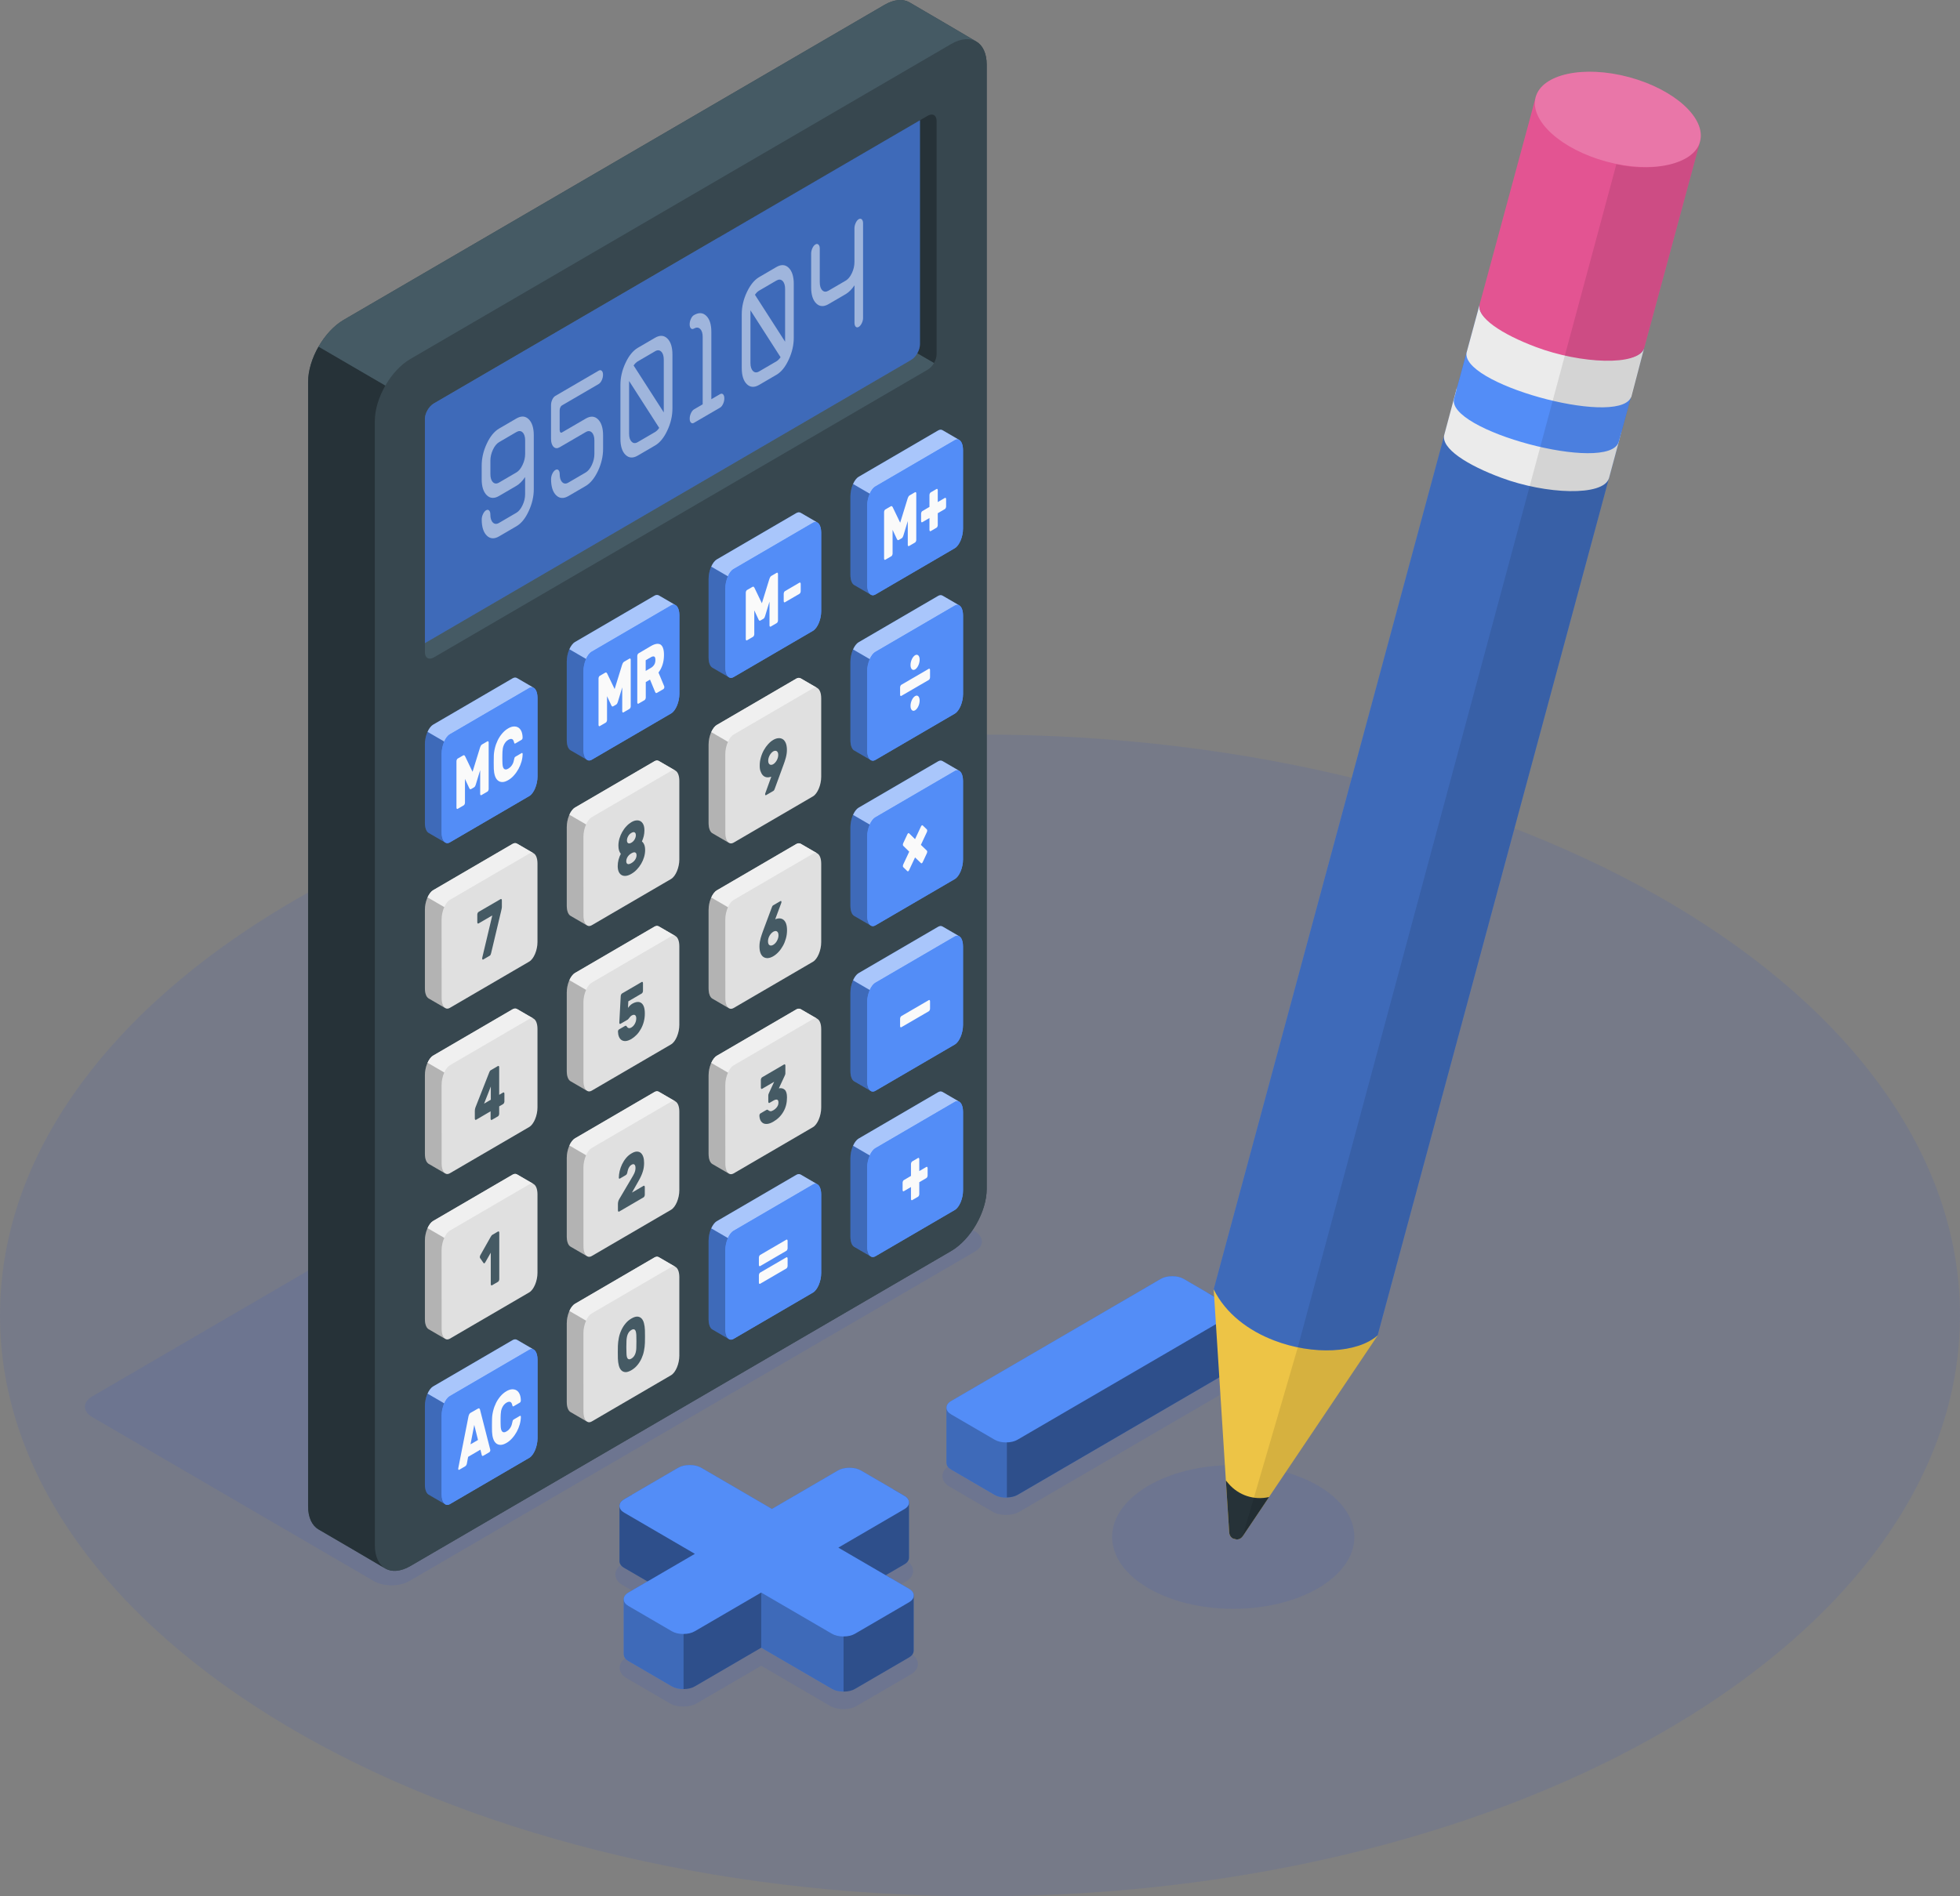 <svg width="186" height="180" viewBox="0 0 186 180" fill="none" xmlns="http://www.w3.org/2000/svg">
    <rect x="0" y="0" width="186" height="180" fill="#808080" stroke="none"/>
    <path opacity="0.1" d="M93 180C144.362 180 186 155.314 186 124.862C186 94.41 144.362 69.724 93 69.724C41.638 69.724 0 94.41 0 124.862C0 155.314 41.638 180 93 180Z" fill="#2146D9"/>
    <path opacity="0.1" d="M117.033 152.714C123.382 152.714 128.528 149.66 128.528 145.892C128.528 142.125 123.382 139.071 117.033 139.071C110.685 139.071 105.539 142.125 105.539 145.892C105.539 149.66 110.685 152.714 117.033 152.714Z" fill="#2146D9"/>
    <path opacity="0.1" d="M80.045 162.234C79.542 162.234 79.109 162.128 78.751 161.92L72.24 158.122L66.134 161.68C65.775 161.888 65.342 161.994 64.843 161.994C64.344 161.994 63.911 161.888 63.553 161.68L59.447 159.287C58.917 158.976 58.804 158.583 58.804 158.307C58.804 158.032 58.917 157.635 59.447 157.328L65.163 153.999L59.042 150.434C58.515 150.127 58.402 149.734 58.398 149.454C58.398 149.175 58.511 148.781 59.042 148.47L64.161 145.488C64.516 145.279 64.953 145.173 65.451 145.173C65.954 145.173 66.391 145.279 66.746 145.488L73.257 149.281L79.32 145.748C79.678 145.539 80.111 145.433 80.614 145.433C81.117 145.433 81.55 145.539 81.905 145.744L86.01 148.136C86.541 148.447 86.654 148.84 86.654 149.116C86.654 149.391 86.541 149.785 86.01 150.096L80.337 153.401L86.459 156.97C86.989 157.28 87.102 157.674 87.102 157.949C87.102 158.225 86.989 158.622 86.459 158.929L81.34 161.912C80.981 162.128 80.548 162.234 80.045 162.234Z" fill="#2146D9"/>
    <path opacity="0.1" d="M95.473 143.804C94.974 143.804 94.541 143.698 94.182 143.489L90.077 141.097C89.547 140.786 89.434 140.392 89.434 140.117C89.434 139.842 89.547 139.444 90.077 139.137L109.949 127.557C110.304 127.349 110.741 127.242 111.244 127.242C111.747 127.242 112.18 127.349 112.534 127.553L116.64 129.946C117.17 130.256 117.283 130.65 117.283 130.925C117.283 131.201 117.17 131.594 116.64 131.905L96.763 143.485C96.409 143.698 95.972 143.804 95.473 143.804Z" fill="#2146D9"/>
    <path opacity="0.1" d="M35.469 150.08L8.754 134.514C7.822 133.971 7.822 133.089 8.754 132.546L62.41 101.284C63.342 100.741 64.855 100.741 65.786 101.284L92.486 116.858C93.418 117.401 93.418 118.283 92.486 118.826L38.845 150.08C37.913 150.623 36.401 150.623 35.469 150.08Z" fill="#2146D9"/>
    <path d="M93.636 6.145C93.636 5.063 93.262 4.304 92.657 3.946C92.045 3.584 86.914 0.566 86.291 0.215C85.682 -0.127 84.848 -0.068 83.928 0.467L32.615 30.364C30.751 31.45 29.238 34.094 29.238 36.266V142.97C29.238 144.056 29.616 144.819 30.229 145.177C30.841 145.531 35.941 148.51 36.541 148.872C37.153 149.242 38.007 149.198 38.95 148.647L90.26 118.751C92.123 117.665 93.636 115.021 93.636 112.849V6.145Z" fill="#37474F"/>
    <path d="M35.574 146.68V39.977C35.574 37.805 37.087 35.16 38.95 34.074L90.259 4.178C92.123 3.092 93.636 3.973 93.636 6.145V112.849C93.636 115.021 92.123 117.665 90.259 118.751L38.95 148.648C37.083 149.734 35.574 148.852 35.574 146.68Z" fill="#37474F"/>
    <path d="M49.064 127.183C48.943 127.112 48.799 127.116 48.643 127.207L41.106 131.602C40.674 131.854 40.323 132.684 40.323 133.459V140.908C40.323 141.4 40.463 141.75 40.678 141.876C40.802 141.947 42.046 142.671 42.261 142.797C42.381 142.867 42.529 142.867 42.685 142.777L50.222 138.382C50.655 138.13 51.006 137.3 51.006 136.524V129.076C51.006 128.576 50.861 128.222 50.639 128.1C50.522 128.033 49.282 127.305 49.064 127.183Z" fill="#538DF7"/>
    <path opacity="0.25" d="M42.284 142.808C42.276 142.808 42.272 142.804 42.264 142.801C42.05 142.675 40.802 141.951 40.678 141.88C40.467 141.754 40.323 141.404 40.323 140.912V133.463C40.323 133.054 40.42 132.633 40.576 132.287L42.159 133.207C42.003 133.554 41.906 133.975 41.906 134.384L41.91 141.829C41.91 142.336 42.058 142.69 42.284 142.808Z" fill="black"/>
    <path opacity="0.5" d="M50.635 128.096C50.514 128.033 50.374 128.041 50.226 128.128L42.689 132.523C42.483 132.641 42.296 132.893 42.159 133.207L40.576 132.287C40.717 131.976 40.9 131.724 41.106 131.606L48.643 127.211C48.799 127.12 48.943 127.116 49.064 127.183C49.279 127.305 50.479 128.01 50.635 128.096Z" fill="white"/>
    <path d="M50.23 138.382L42.693 142.777C42.261 143.029 41.91 142.604 41.91 141.829V134.38C41.91 133.605 42.261 132.775 42.693 132.523L50.23 128.128C50.663 127.876 51.014 128.301 51.014 129.076V136.524C51.01 137.296 50.659 138.13 50.23 138.382Z" fill="#538DF7"/>
    <path d="M75.986 111.499C75.865 111.428 75.721 111.432 75.565 111.523L68.028 115.918C67.596 116.17 67.245 117 67.245 117.775V125.224C67.245 125.716 67.385 126.066 67.599 126.192C67.72 126.262 68.968 126.986 69.182 127.112C69.303 127.183 69.451 127.183 69.607 127.093L77.144 122.698C77.577 122.446 77.928 121.615 77.928 120.84V113.392C77.928 112.892 77.783 112.538 77.561 112.416C77.444 112.349 76.204 111.621 75.986 111.499Z" fill="#538DF7"/>
    <path opacity="0.25" d="M69.206 127.12C69.198 127.12 69.194 127.116 69.186 127.112C68.972 126.986 67.724 126.262 67.599 126.192C67.389 126.066 67.245 125.716 67.245 125.224V117.775C67.245 117.366 67.342 116.945 67.498 116.599L69.081 117.519C68.925 117.866 68.828 118.287 68.828 118.696L68.832 126.141C68.832 126.648 68.98 127.002 69.206 127.12Z" fill="black"/>
    <path opacity="0.5" d="M77.557 112.408C77.436 112.345 77.296 112.353 77.148 112.44L69.611 116.835C69.405 116.953 69.218 117.205 69.081 117.519L67.498 116.599C67.638 116.288 67.822 116.036 68.028 115.918L75.565 111.523C75.721 111.432 75.865 111.428 75.986 111.495C76.2 111.617 77.401 112.321 77.557 112.408Z" fill="white"/>
    <path d="M77.148 122.694L69.611 127.089C69.178 127.341 68.828 126.916 68.828 126.14V118.692C68.828 117.917 69.178 117.086 69.611 116.835L77.148 112.439C77.581 112.188 77.931 112.613 77.931 113.388V120.836C77.931 121.611 77.581 122.442 77.148 122.694Z" fill="#538DF7"/>
    <path d="M89.445 103.653C89.324 103.582 89.18 103.586 89.024 103.677L81.487 108.076C81.055 108.328 80.704 109.158 80.704 109.933V117.382C80.704 117.873 80.844 118.224 81.058 118.35C81.183 118.42 82.427 119.144 82.641 119.27C82.762 119.341 82.91 119.341 83.07 119.251L90.607 114.855C91.04 114.604 91.39 113.773 91.39 112.998V105.55C91.39 105.05 91.246 104.696 91.024 104.574C90.903 104.507 89.663 103.779 89.445 103.653Z" fill="#538DF7"/>
    <path opacity="0.25" d="M82.665 119.278C82.657 119.278 82.653 119.274 82.645 119.27C82.431 119.144 81.183 118.42 81.058 118.35C80.848 118.224 80.704 117.873 80.704 117.382V109.933C80.704 109.524 80.801 109.103 80.957 108.757L82.54 109.677C82.384 110.024 82.287 110.445 82.287 110.854L82.29 118.298C82.29 118.806 82.439 119.16 82.665 119.278Z" fill="black"/>
    <path opacity="0.5" d="M91.016 104.566C90.895 104.503 90.755 104.511 90.607 104.597L83.07 108.993C82.864 109.111 82.676 109.363 82.54 109.677L80.957 108.757C81.097 108.446 81.281 108.194 81.487 108.076L89.024 103.681C89.18 103.59 89.324 103.586 89.445 103.653C89.659 103.775 90.86 104.479 91.016 104.566Z" fill="white"/>
    <path d="M90.611 114.851L83.074 119.247C82.641 119.498 82.29 119.074 82.29 118.298V110.85C82.29 110.075 82.641 109.244 83.07 108.993L90.607 104.597C91.04 104.346 91.391 104.771 91.391 105.546V112.994C91.391 113.769 91.04 114.6 90.611 114.851Z" fill="#538DF7"/>
    <path d="M89.445 87.949C89.324 87.879 89.18 87.882 89.024 87.973L81.487 92.368C81.055 92.62 80.704 93.45 80.704 94.225V101.674C80.704 102.166 80.844 102.516 81.058 102.642C81.183 102.713 82.427 103.437 82.641 103.563C82.762 103.633 82.91 103.633 83.066 103.543L90.603 99.148C91.036 98.896 91.386 98.066 91.386 97.291V89.842C91.386 89.342 91.242 88.988 91.02 88.866C90.903 88.799 89.663 88.075 89.445 87.949Z" fill="#538DF7"/>
    <path opacity="0.25" d="M82.665 103.574C82.657 103.574 82.653 103.571 82.645 103.567C82.431 103.441 81.183 102.717 81.058 102.646C80.848 102.52 80.704 102.17 80.704 101.678V94.229C80.704 93.82 80.801 93.399 80.957 93.053L82.54 93.974C82.384 94.32 82.287 94.741 82.287 95.15L82.29 102.595C82.29 103.102 82.439 103.456 82.665 103.574Z" fill="black"/>
    <path opacity="0.5" d="M91.016 88.862C90.895 88.799 90.755 88.807 90.607 88.894L83.07 93.289C82.864 93.407 82.676 93.659 82.54 93.974L80.957 93.053C81.097 92.742 81.281 92.49 81.487 92.372L89.024 87.977C89.18 87.886 89.324 87.882 89.445 87.949C89.659 88.071 90.86 88.776 91.016 88.862Z" fill="white"/>
    <path d="M90.611 99.148L83.074 103.543C82.641 103.795 82.29 103.37 82.29 102.595V95.146C82.29 94.371 82.641 93.541 83.07 93.289L90.607 88.894C91.04 88.642 91.391 89.067 91.391 89.842V97.29C91.391 98.066 91.04 98.896 90.611 99.148Z" fill="#538DF7"/>
    <path d="M89.445 72.246C89.324 72.175 89.18 72.179 89.024 72.269L81.487 76.664C81.055 76.916 80.704 77.746 80.704 78.522V85.97C80.704 86.462 80.844 86.812 81.058 86.938C81.183 87.009 82.427 87.733 82.641 87.859C82.762 87.93 82.91 87.93 83.066 87.839L90.603 83.444C91.036 83.192 91.386 82.362 91.386 81.587V74.138C91.386 73.639 91.242 73.284 91.02 73.162C90.903 73.096 89.663 72.372 89.445 72.246Z" fill="#538DF7"/>
    <path opacity="0.25" d="M82.665 87.871C82.657 87.871 82.653 87.867 82.645 87.863C82.431 87.737 81.183 87.013 81.058 86.942C80.848 86.816 80.704 86.466 80.704 85.974V78.526C80.704 78.116 80.801 77.695 80.957 77.349L82.54 78.27C82.384 78.616 82.287 79.037 82.287 79.446L82.29 86.891C82.29 87.399 82.439 87.753 82.665 87.871Z" fill="black"/>
    <path opacity="0.5" d="M91.016 73.159C90.895 73.096 90.755 73.103 90.607 73.19L83.07 77.585C82.864 77.703 82.676 77.955 82.54 78.27L80.957 77.349C81.097 77.038 81.281 76.786 81.487 76.668L89.024 72.273C89.18 72.183 89.324 72.179 89.445 72.246C89.659 72.368 90.86 73.072 91.016 73.159Z" fill="white"/>
    <path d="M90.611 83.444L83.074 87.839C82.641 88.091 82.29 87.666 82.29 86.891V79.442C82.29 78.667 82.641 77.837 83.07 77.585L90.607 73.19C91.04 72.938 91.391 73.363 91.391 74.138V81.587C91.391 82.362 91.04 83.192 90.611 83.444Z" fill="#538DF7"/>
    <path d="M89.445 56.542C89.324 56.471 89.18 56.475 89.024 56.566L81.487 60.961C81.055 61.212 80.704 62.043 80.704 62.818V70.266C80.704 70.758 80.844 71.109 81.058 71.234C81.183 71.305 82.427 72.029 82.641 72.155C82.762 72.226 82.91 72.226 83.07 72.135L90.607 67.74C91.04 67.489 91.39 66.658 91.39 65.883V58.435C91.39 57.935 91.246 57.581 91.024 57.459C90.903 57.392 89.663 56.664 89.445 56.542Z" fill="#538DF7"/>
    <path opacity="0.25" d="M82.665 72.167C82.657 72.167 82.653 72.163 82.645 72.159C82.431 72.033 81.183 71.309 81.058 71.238C80.848 71.112 80.704 70.762 80.704 70.27V62.822C80.704 62.413 80.801 61.992 80.957 61.645L82.54 62.566C82.384 62.912 82.287 63.333 82.287 63.743L82.29 71.187C82.29 71.695 82.439 72.049 82.665 72.167Z" fill="black"/>
    <path opacity="0.5" d="M91.016 57.455C90.895 57.392 90.755 57.4 90.607 57.486L83.07 61.882C82.864 61.999 82.676 62.251 82.54 62.566L80.957 61.645C81.097 61.334 81.281 61.083 81.487 60.965L89.024 56.569C89.18 56.479 89.324 56.475 89.445 56.542C89.659 56.664 90.86 57.368 91.016 57.455Z" fill="white"/>
    <path d="M90.611 67.74L83.074 72.135C82.641 72.387 82.29 71.962 82.29 71.187V63.739C82.29 62.964 82.641 62.133 83.074 61.881L90.611 57.486C91.043 57.234 91.394 57.659 91.394 58.434V65.883C91.391 66.654 91.04 67.489 90.611 67.74Z" fill="#538DF7"/>
    <path d="M89.445 40.838C89.324 40.767 89.18 40.771 89.024 40.862L81.487 45.257C81.055 45.509 80.704 46.339 80.704 47.114V54.563C80.704 55.055 80.844 55.405 81.058 55.531C81.183 55.602 82.427 56.325 82.641 56.451C82.762 56.522 82.91 56.522 83.066 56.432L90.603 52.037C91.036 51.785 91.386 50.955 91.386 50.179V42.731C91.386 42.231 91.242 41.877 91.02 41.755C90.903 41.688 89.663 40.96 89.445 40.838Z" fill="#538DF7"/>
    <path opacity="0.25" d="M82.665 56.463C82.657 56.463 82.653 56.459 82.645 56.455C82.431 56.33 81.183 55.605 81.058 55.535C80.848 55.409 80.704 55.059 80.704 54.567V47.118C80.704 46.709 80.801 46.288 80.957 45.942L82.54 46.862C82.384 47.209 82.287 47.63 82.287 48.039L82.29 55.483C82.29 55.991 82.439 56.345 82.665 56.463Z" fill="black"/>
    <path opacity="0.5" d="M91.016 41.751C90.895 41.688 90.755 41.696 90.607 41.783L83.07 46.178C82.864 46.296 82.676 46.548 82.54 46.862L80.957 45.942C81.097 45.631 81.281 45.379 81.487 45.261L89.024 40.866C89.18 40.775 89.324 40.771 89.445 40.838C89.659 40.96 90.86 41.664 91.016 41.751Z" fill="white"/>
    <path d="M90.611 52.037L83.074 56.432C82.641 56.684 82.29 56.259 82.29 55.483V48.035C82.29 47.26 82.641 46.429 83.07 46.178L90.607 41.782C91.04 41.531 91.391 41.956 91.391 42.731V50.179C91.391 50.951 91.04 51.785 90.611 52.037Z" fill="#538DF7"/>
    <path d="M75.986 48.68C75.865 48.609 75.721 48.613 75.565 48.704L68.028 53.099C67.596 53.351 67.245 54.181 67.245 54.956V62.405C67.245 62.897 67.385 63.247 67.599 63.373C67.72 63.444 68.968 64.168 69.182 64.293C69.303 64.364 69.451 64.364 69.607 64.274L77.144 59.879C77.577 59.627 77.928 58.797 77.928 58.021V50.573C77.928 50.073 77.783 49.719 77.561 49.597C77.444 49.53 76.204 48.806 75.986 48.68Z" fill="#538DF7"/>
    <path opacity="0.25" d="M69.206 64.305C69.198 64.305 69.194 64.301 69.186 64.297C68.972 64.171 67.724 63.447 67.599 63.377C67.389 63.251 67.245 62.901 67.245 62.409V54.96C67.245 54.551 67.342 54.13 67.498 53.784L69.081 54.704C68.925 55.051 68.828 55.472 68.828 55.881L68.832 63.326C68.832 63.833 68.98 64.187 69.206 64.305Z" fill="black"/>
    <path opacity="0.5" d="M77.557 49.593C77.436 49.53 77.296 49.538 77.148 49.625L69.611 54.02C69.405 54.138 69.218 54.39 69.081 54.704L67.498 53.784C67.638 53.473 67.822 53.221 68.028 53.103L75.565 48.708C75.721 48.617 75.865 48.613 75.986 48.68C76.2 48.802 77.401 49.507 77.557 49.593Z" fill="white"/>
    <path d="M77.148 59.879L69.611 64.274C69.178 64.526 68.828 64.101 68.828 63.325V55.877C68.828 55.102 69.178 54.272 69.611 54.02L77.148 49.624C77.581 49.373 77.931 49.798 77.931 50.573V58.021C77.931 58.797 77.581 59.627 77.148 59.879Z" fill="#538DF7"/>
    <path d="M62.526 56.522C62.406 56.452 62.261 56.455 62.105 56.546L54.569 60.941C54.136 61.193 53.785 62.023 53.785 62.798V70.247C53.785 70.739 53.925 71.089 54.14 71.215C54.265 71.286 55.508 72.01 55.723 72.135C55.844 72.206 55.992 72.206 56.152 72.116L63.688 67.721C64.121 67.469 64.472 66.639 64.472 65.864V58.415C64.472 57.915 64.328 57.561 64.106 57.439C63.985 57.376 62.741 56.648 62.526 56.522Z" fill="#538DF7"/>
    <path opacity="0.25" d="M55.743 72.147C55.735 72.147 55.731 72.143 55.723 72.139C55.509 72.014 54.261 71.29 54.136 71.219C53.926 71.093 53.782 70.743 53.782 70.251V62.802C53.782 62.393 53.879 61.972 54.035 61.626L55.618 62.547C55.462 62.893 55.365 63.314 55.365 63.723L55.369 71.168C55.369 71.675 55.517 72.029 55.743 72.147Z" fill="black"/>
    <path opacity="0.5" d="M64.094 57.435C63.973 57.372 63.833 57.38 63.685 57.467L56.148 61.862C55.942 61.98 55.755 62.232 55.618 62.547L54.035 61.626C54.175 61.315 54.359 61.063 54.565 60.945L62.102 56.55C62.258 56.459 62.402 56.455 62.523 56.522C62.737 56.644 63.938 57.349 64.094 57.435Z" fill="white"/>
    <path d="M63.689 67.721L56.152 72.116C55.72 72.368 55.369 71.943 55.369 71.168V63.719C55.369 62.944 55.72 62.114 56.152 61.862L63.689 57.467C64.122 57.215 64.472 57.64 64.472 58.415V65.863C64.469 66.639 64.122 67.469 63.689 67.721Z" fill="#538DF7"/>
    <path d="M49.064 64.368C48.943 64.297 48.799 64.301 48.643 64.392L41.106 68.787C40.674 69.039 40.323 69.869 40.323 70.644V78.093C40.323 78.585 40.463 78.935 40.678 79.061C40.802 79.132 42.046 79.856 42.261 79.981C42.381 80.052 42.529 80.052 42.685 79.962L50.222 75.567C50.655 75.315 51.006 74.485 51.006 73.709V66.261C51.006 65.761 50.861 65.407 50.639 65.285C50.522 65.218 49.282 64.49 49.064 64.368Z" fill="#538DF7"/>
    <path opacity="0.25" d="M42.284 79.989C42.276 79.989 42.272 79.986 42.264 79.981C42.05 79.856 40.802 79.132 40.678 79.061C40.467 78.935 40.323 78.585 40.323 78.093V70.644C40.323 70.235 40.42 69.814 40.576 69.468L42.159 70.388C42.003 70.735 41.906 71.156 41.906 71.565L41.91 79.01C41.91 79.517 42.058 79.871 42.284 79.989Z" fill="black"/>
    <path opacity="0.5" d="M50.635 65.277C50.514 65.214 50.374 65.222 50.226 65.309L42.689 69.704C42.483 69.822 42.296 70.074 42.159 70.388L40.576 69.468C40.717 69.157 40.9 68.905 41.106 68.787L48.643 64.392C48.799 64.301 48.943 64.297 49.064 64.364C49.279 64.486 50.479 65.191 50.635 65.277Z" fill="white"/>
    <path d="M50.23 75.563L42.693 79.958C42.261 80.21 41.91 79.785 41.91 79.01V71.561C41.91 70.786 42.261 69.956 42.689 69.704L50.226 65.309C50.659 65.057 51.01 65.482 51.01 66.257V73.706C51.01 74.481 50.659 75.311 50.23 75.563Z" fill="#538DF7"/>
    <path d="M62.526 119.341C62.406 119.27 62.261 119.274 62.105 119.365L54.569 123.76C54.136 124.012 53.785 124.842 53.785 125.617V133.066C53.785 133.557 53.925 133.908 54.14 134.033C54.265 134.104 55.508 134.828 55.723 134.954C55.844 135.025 55.992 135.025 56.148 134.935L63.684 130.539C64.117 130.288 64.468 129.457 64.468 128.682V121.234C64.468 120.734 64.324 120.38 64.102 120.258C63.985 120.191 62.741 119.463 62.526 119.341Z" fill="#E0E0E0"/>
    <path d="M64.094 120.25C63.973 120.187 63.833 120.195 63.685 120.281L56.148 124.677C55.942 124.795 55.755 125.047 55.618 125.361L54.035 124.441C54.175 124.13 54.359 123.878 54.565 123.76L62.102 119.365C62.258 119.274 62.402 119.27 62.523 119.337C62.737 119.459 63.938 120.163 64.094 120.25Z" fill="#F0F0F0"/>
    <path opacity="0.2" d="M55.743 134.962C55.735 134.962 55.731 134.958 55.723 134.954C55.509 134.828 54.261 134.104 54.136 134.034C53.926 133.908 53.782 133.557 53.782 133.066V125.617C53.782 125.208 53.879 124.787 54.035 124.441L55.618 125.361C55.462 125.708 55.365 126.129 55.365 126.538L55.369 133.982C55.369 134.49 55.517 134.844 55.743 134.962Z" fill="black"/>
    <path d="M49.064 111.479C48.943 111.409 48.799 111.413 48.643 111.503L41.106 115.898C40.674 116.15 40.323 116.98 40.323 117.755V125.204C40.323 125.696 40.463 126.046 40.678 126.172C40.798 126.243 42.046 126.967 42.261 127.093C42.381 127.163 42.529 127.163 42.685 127.073L50.222 122.678C50.655 122.426 51.006 121.596 51.006 120.821V113.372C51.006 112.872 50.861 112.518 50.639 112.396C50.522 112.329 49.282 111.601 49.064 111.479Z" fill="#E0E0E0"/>
    <path d="M50.635 112.388C50.514 112.325 50.374 112.333 50.226 112.42L42.689 116.815C42.483 116.933 42.296 117.185 42.159 117.5L40.576 116.579C40.717 116.268 40.9 116.016 41.106 115.898L48.643 111.503C48.799 111.413 48.943 111.409 49.064 111.476C49.279 111.598 50.479 112.302 50.635 112.388Z" fill="#F0F0F0"/>
    <path opacity="0.2" d="M42.284 127.101C42.276 127.101 42.272 127.097 42.264 127.093C42.05 126.967 40.802 126.243 40.678 126.172C40.467 126.046 40.323 125.696 40.323 125.204V117.755C40.323 117.346 40.42 116.925 40.576 116.579L42.159 117.5C42.003 117.846 41.906 118.267 41.906 118.676L41.91 126.121C41.91 126.628 42.058 126.982 42.284 127.101Z" fill="black"/>
    <path d="M75.986 95.795C75.865 95.725 75.721 95.728 75.565 95.819L68.028 100.214C67.596 100.466 67.245 101.296 67.245 102.071V109.52C67.245 110.012 67.385 110.362 67.599 110.488C67.724 110.559 68.968 111.283 69.182 111.409C69.303 111.479 69.451 111.479 69.611 111.389L77.148 106.994C77.581 106.742 77.931 105.912 77.931 105.137V97.688C77.931 97.188 77.787 96.834 77.565 96.712C77.444 96.645 76.2 95.917 75.986 95.795Z" fill="#E0E0E0"/>
    <path d="M77.557 96.704C77.436 96.641 77.296 96.649 77.148 96.736L69.611 101.131C69.405 101.249 69.218 101.501 69.081 101.816L67.498 100.895C67.638 100.584 67.822 100.332 68.028 100.214L75.565 95.819C75.721 95.728 75.865 95.725 75.986 95.791C76.2 95.913 77.401 96.618 77.557 96.704Z" fill="#F0F0F0"/>
    <path opacity="0.2" d="M69.206 111.417C69.198 111.417 69.194 111.413 69.186 111.409C68.972 111.283 67.724 110.559 67.599 110.488C67.389 110.362 67.245 110.012 67.245 109.52V102.071C67.245 101.662 67.342 101.241 67.498 100.895L69.081 101.816C68.925 102.162 68.828 102.583 68.828 102.992L68.832 110.437C68.832 110.944 68.98 111.299 69.206 111.417Z" fill="black"/>
    <path d="M62.526 103.637C62.406 103.567 62.261 103.57 62.105 103.661L54.569 108.056C54.136 108.308 53.785 109.138 53.785 109.913V117.362C53.785 117.854 53.925 118.204 54.14 118.33C54.265 118.401 55.508 119.125 55.723 119.251C55.844 119.321 55.992 119.321 56.148 119.231L63.684 114.836C64.117 114.584 64.468 113.754 64.468 112.979V105.53C64.468 105.03 64.324 104.676 64.102 104.554C63.985 104.487 62.741 103.759 62.526 103.637Z" fill="#E0E0E0"/>
    <path d="M64.094 104.546C63.973 104.483 63.833 104.491 63.685 104.578L56.148 108.973C55.942 109.091 55.755 109.343 55.618 109.658L54.035 108.737C54.175 108.426 54.359 108.174 54.565 108.056L62.102 103.661C62.258 103.571 62.402 103.567 62.523 103.633C62.737 103.755 63.938 104.46 64.094 104.546Z" fill="#F0F0F0"/>
    <path opacity="0.2" d="M55.743 119.258C55.735 119.258 55.731 119.255 55.723 119.251C55.509 119.125 54.261 118.401 54.136 118.33C53.926 118.204 53.782 117.854 53.782 117.362V109.913C53.782 109.504 53.879 109.083 54.035 108.737L55.618 109.658C55.462 110.004 55.365 110.425 55.365 110.834L55.369 118.279C55.369 118.786 55.517 119.14 55.743 119.258Z" fill="black"/>
    <path d="M49.064 95.78C48.943 95.709 48.799 95.713 48.643 95.803L41.106 100.198C40.674 100.45 40.323 101.28 40.323 102.056V109.504C40.323 109.996 40.463 110.346 40.678 110.472C40.798 110.543 42.046 111.267 42.261 111.393C42.381 111.464 42.529 111.464 42.685 111.373L50.222 106.978C50.655 106.726 51.006 105.896 51.006 105.121V97.672C51.006 97.172 50.861 96.818 50.639 96.696C50.522 96.629 49.282 95.906 49.064 95.78Z" fill="#E0E0E0"/>
    <path d="M50.635 96.692C50.514 96.629 50.374 96.637 50.226 96.724L42.689 101.119C42.483 101.237 42.296 101.489 42.159 101.804L40.576 100.883C40.717 100.572 40.9 100.32 41.106 100.202L48.643 95.807C48.799 95.717 48.943 95.713 49.064 95.78C49.279 95.902 50.479 96.606 50.635 96.692Z" fill="#F0F0F0"/>
    <path opacity="0.2" d="M42.284 111.405C42.276 111.405 42.272 111.401 42.264 111.397C42.05 111.271 40.802 110.547 40.678 110.476C40.467 110.35 40.323 110 40.323 109.508V102.06C40.323 101.65 40.42 101.229 40.576 100.883L42.159 101.804C42.003 102.15 41.906 102.571 41.906 102.98L41.91 110.425C41.91 110.932 42.058 111.287 42.284 111.405Z" fill="black"/>
    <path d="M75.986 80.096C75.865 80.025 75.721 80.029 75.565 80.119L68.028 84.514C67.596 84.766 67.245 85.596 67.245 86.371V93.82C67.245 94.312 67.385 94.662 67.599 94.788C67.724 94.859 68.968 95.583 69.182 95.709C69.303 95.78 69.451 95.78 69.611 95.689L77.148 91.294C77.581 91.042 77.931 90.212 77.931 89.437V81.988C77.931 81.488 77.787 81.134 77.565 81.012C77.444 80.945 76.2 80.218 75.986 80.096Z" fill="#E0E0E0"/>
    <path d="M77.557 81.004C77.436 80.942 77.296 80.949 77.148 81.036L69.611 85.431C69.405 85.549 69.218 85.801 69.081 86.116L67.498 85.195C67.638 84.884 67.822 84.632 68.028 84.514L75.565 80.119C75.721 80.029 75.865 80.025 75.986 80.092C76.2 80.214 77.401 80.918 77.557 81.004Z" fill="#F0F0F0"/>
    <path opacity="0.2" d="M69.206 95.717C69.198 95.717 69.194 95.713 69.186 95.709C68.972 95.583 67.724 94.859 67.599 94.788C67.389 94.662 67.245 94.312 67.245 93.82V86.371C67.245 85.962 67.342 85.541 67.498 85.195L69.081 86.116C68.925 86.462 68.828 86.883 68.828 87.292L68.832 94.737C68.832 95.244 68.98 95.599 69.206 95.717Z" fill="black"/>
    <path d="M62.526 87.938C62.406 87.867 62.261 87.871 62.105 87.961L54.569 92.356C54.136 92.608 53.785 93.438 53.785 94.214V101.662C53.785 102.154 53.925 102.504 54.14 102.63C54.265 102.701 55.508 103.425 55.723 103.551C55.844 103.622 55.992 103.622 56.148 103.531L63.684 99.136C64.117 98.884 64.468 98.054 64.468 97.279V89.83C64.468 89.331 64.324 88.976 64.102 88.854C63.985 88.787 62.741 88.059 62.526 87.938Z" fill="#E0E0E0"/>
    <path d="M64.094 88.85C63.973 88.787 63.833 88.795 63.685 88.882L56.148 93.277C55.942 93.395 55.755 93.647 55.618 93.962L54.035 93.041C54.175 92.73 54.359 92.478 54.565 92.36L62.102 87.965C62.258 87.875 62.402 87.871 62.523 87.938C62.737 88.059 63.938 88.764 64.094 88.85Z" fill="#F0F0F0"/>
    <path opacity="0.2" d="M55.743 103.563C55.735 103.563 55.731 103.559 55.723 103.555C55.509 103.429 54.261 102.705 54.136 102.634C53.926 102.508 53.782 102.158 53.782 101.666V94.218C53.782 93.808 53.879 93.387 54.035 93.041L55.618 93.962C55.462 94.308 55.365 94.729 55.365 95.138L55.369 102.583C55.369 103.09 55.517 103.445 55.743 103.563Z" fill="black"/>
    <path d="M49.064 80.08C48.943 80.009 48.799 80.013 48.643 80.103L41.106 84.499C40.674 84.75 40.323 85.581 40.323 86.356V93.804C40.323 94.296 40.463 94.646 40.678 94.772C40.798 94.843 42.046 95.567 42.261 95.693C42.381 95.764 42.529 95.764 42.685 95.673L50.222 91.278C50.655 91.026 51.006 90.196 51.006 89.421V81.972C51.006 81.473 50.861 81.119 50.639 80.997C50.522 80.93 49.282 80.202 49.064 80.08Z" fill="#E0E0E0"/>
    <path d="M50.635 80.993C50.514 80.93 50.374 80.938 50.226 81.024L42.689 85.419C42.483 85.537 42.296 85.789 42.159 86.104L40.576 85.183C40.717 84.872 40.9 84.621 41.106 84.502L48.643 80.107C48.799 80.017 48.943 80.013 49.064 80.08C49.279 80.202 50.479 80.906 50.635 80.993Z" fill="#F0F0F0"/>
    <path opacity="0.2" d="M42.284 95.705C42.276 95.705 42.272 95.701 42.264 95.697C42.05 95.571 40.802 94.847 40.678 94.776C40.467 94.65 40.323 94.3 40.323 93.808V86.36C40.323 85.951 40.42 85.529 40.576 85.183L42.159 86.104C42.003 86.45 41.906 86.871 41.906 87.281L41.91 94.725C41.91 95.233 42.058 95.587 42.284 95.705Z" fill="black"/>
    <path d="M75.986 64.396C75.865 64.325 75.721 64.329 75.565 64.419L68.028 68.814C67.596 69.066 67.245 69.897 67.245 70.672V78.12C67.245 78.612 67.385 78.962 67.599 79.088C67.724 79.159 68.968 79.883 69.182 80.009C69.303 80.08 69.451 80.08 69.611 79.989L77.148 75.594C77.581 75.342 77.931 74.512 77.931 73.737V66.288C77.931 65.789 77.787 65.434 77.565 65.312C77.444 65.246 76.2 64.518 75.986 64.396Z" fill="#E0E0E0"/>
    <path d="M77.557 65.305C77.436 65.242 77.296 65.25 77.148 65.336L69.611 69.731C69.405 69.849 69.218 70.101 69.081 70.416L67.498 69.495C67.638 69.184 67.822 68.933 68.028 68.814L75.565 64.419C75.721 64.329 75.865 64.325 75.986 64.392C76.2 64.514 77.401 65.218 77.557 65.305Z" fill="#F0F0F0"/>
    <path opacity="0.2" d="M69.206 80.017C69.198 80.017 69.194 80.013 69.186 80.009C68.972 79.883 67.724 79.159 67.599 79.088C67.389 78.962 67.245 78.612 67.245 78.12V70.672C67.245 70.262 67.342 69.841 67.498 69.495L69.081 70.416C68.925 70.762 68.828 71.183 68.828 71.592L68.832 79.037C68.832 79.545 68.98 79.899 69.206 80.017Z" fill="black"/>
    <path d="M62.526 72.238C62.406 72.167 62.261 72.171 62.105 72.261L54.569 76.656C54.136 76.908 53.785 77.739 53.785 78.514V85.962C53.785 86.454 53.925 86.804 54.14 86.93C54.265 87.001 55.508 87.725 55.723 87.851C55.844 87.922 55.992 87.922 56.148 87.831L63.684 83.436C64.117 83.184 64.468 82.354 64.468 81.579V74.13C64.468 73.631 64.324 73.276 64.102 73.154C63.985 73.088 62.741 72.36 62.526 72.238Z" fill="#E0E0E0"/>
    <path d="M64.094 73.147C63.973 73.084 63.833 73.092 63.685 73.178L56.148 77.573C55.942 77.691 55.755 77.943 55.618 78.258L54.035 77.337C54.175 77.026 54.359 76.775 54.565 76.656L62.102 72.261C62.258 72.171 62.402 72.167 62.523 72.234C62.737 72.356 63.938 73.06 64.094 73.147Z" fill="#F0F0F0"/>
    <path opacity="0.2" d="M55.743 87.859C55.735 87.859 55.731 87.855 55.723 87.851C55.509 87.725 54.261 87.001 54.136 86.93C53.926 86.804 53.782 86.454 53.782 85.962V78.514C53.782 78.105 53.879 77.683 54.035 77.337L55.618 78.258C55.462 78.604 55.365 79.025 55.365 79.434L55.369 86.879C55.369 87.387 55.517 87.741 55.743 87.859Z" fill="black"/>
    <path d="M45.758 90.971C45.758 90.952 45.762 90.924 45.77 90.881L46.717 86.895L45.411 87.658C45.38 87.678 45.352 87.674 45.329 87.65C45.306 87.627 45.294 87.591 45.294 87.54V86.816C45.294 86.765 45.306 86.718 45.329 86.667C45.352 86.616 45.38 86.584 45.411 86.564L47.508 85.345C47.54 85.325 47.567 85.329 47.59 85.353C47.614 85.376 47.626 85.412 47.626 85.463V86.096C47.626 86.167 47.602 86.297 47.555 86.486L46.604 90.484C46.592 90.531 46.577 90.578 46.557 90.621C46.538 90.665 46.51 90.7 46.475 90.719L45.859 91.078C45.832 91.093 45.805 91.093 45.785 91.074C45.766 91.046 45.758 91.015 45.758 90.971Z" fill="#455A64"/>
    <path d="M58.686 80.261C58.686 80.037 58.721 79.816 58.784 79.592C58.85 79.368 58.94 79.159 59.053 78.962C59.166 78.766 59.295 78.585 59.447 78.427C59.595 78.266 59.755 78.14 59.918 78.042C60.086 77.943 60.242 77.888 60.394 77.876C60.542 77.861 60.675 77.888 60.788 77.955C60.901 78.022 60.991 78.128 61.057 78.274C61.123 78.419 61.154 78.604 61.154 78.825C61.154 79.006 61.135 79.187 61.092 79.36C61.049 79.537 60.991 79.706 60.917 79.875C61.01 79.946 61.084 80.052 61.139 80.186C61.193 80.32 61.221 80.489 61.221 80.694C61.221 80.918 61.186 81.138 61.119 81.363C61.053 81.587 60.959 81.799 60.843 81.996C60.725 82.197 60.589 82.378 60.429 82.543C60.273 82.708 60.102 82.842 59.918 82.948C59.735 83.055 59.568 83.118 59.412 83.137C59.256 83.157 59.115 83.133 58.998 83.07C58.881 83.007 58.788 82.901 58.721 82.76C58.655 82.614 58.62 82.429 58.62 82.209C58.62 82.004 58.647 81.803 58.698 81.607C58.753 81.41 58.823 81.221 58.916 81.04C58.842 80.961 58.788 80.855 58.745 80.729C58.706 80.595 58.686 80.442 58.686 80.261ZM59.431 81.748C59.431 81.878 59.47 81.969 59.552 82.008C59.634 82.051 59.755 82.024 59.918 81.929C60.082 81.835 60.203 81.717 60.285 81.583C60.367 81.449 60.406 81.315 60.406 81.182C60.406 81.048 60.367 80.961 60.285 80.922C60.203 80.879 60.082 80.906 59.918 81.001C59.755 81.095 59.634 81.213 59.552 81.347C59.474 81.481 59.431 81.614 59.431 81.748ZM59.497 79.773C59.497 79.903 59.536 79.993 59.61 80.037C59.684 80.08 59.79 80.064 59.918 79.989C60.051 79.915 60.152 79.808 60.227 79.675C60.3 79.541 60.34 79.411 60.34 79.277C60.34 79.143 60.3 79.057 60.227 79.013C60.152 78.966 60.047 78.986 59.918 79.061C59.786 79.135 59.684 79.242 59.61 79.376C59.536 79.509 59.497 79.643 59.497 79.773Z" fill="#455A64"/>
    <path d="M72.095 72.679C72.095 72.415 72.13 72.155 72.204 71.903C72.274 71.652 72.371 71.415 72.492 71.199C72.613 70.983 72.75 70.794 72.906 70.625C73.062 70.455 73.222 70.326 73.385 70.231C73.549 70.137 73.709 70.082 73.865 70.07C74.021 70.058 74.157 70.09 74.278 70.164C74.399 70.239 74.493 70.361 74.567 70.53C74.637 70.699 74.676 70.916 74.676 71.179C74.676 71.309 74.668 71.439 74.648 71.561C74.629 71.683 74.606 71.801 74.574 71.919C74.543 72.033 74.508 72.147 74.473 72.257C74.434 72.368 74.399 72.474 74.36 72.58L73.526 74.859C73.51 74.89 73.494 74.929 73.479 74.973C73.459 75.016 73.432 75.051 73.393 75.075L72.695 75.48C72.668 75.496 72.648 75.492 72.633 75.472C72.617 75.453 72.609 75.421 72.609 75.382C72.609 75.358 72.613 75.338 72.617 75.323C72.621 75.307 72.625 75.291 72.633 75.279L73.194 73.725C73.05 73.776 72.913 73.796 72.785 73.784C72.656 73.772 72.539 73.721 72.442 73.639C72.344 73.552 72.262 73.434 72.204 73.277C72.122 73.119 72.095 72.922 72.095 72.679ZM73.853 71.656C73.853 71.565 73.841 71.49 73.814 71.431C73.787 71.372 73.752 71.329 73.709 71.301C73.666 71.274 73.615 71.262 73.557 71.266C73.498 71.27 73.44 71.29 73.377 71.325C73.315 71.36 73.257 71.412 73.198 71.475C73.14 71.537 73.089 71.608 73.046 71.687C73.003 71.766 72.968 71.848 72.941 71.939C72.913 72.029 72.902 72.12 72.902 72.21C72.902 72.301 72.913 72.376 72.941 72.435C72.968 72.494 73.003 72.537 73.046 72.564C73.089 72.592 73.14 72.604 73.198 72.6C73.257 72.596 73.315 72.576 73.377 72.541C73.44 72.505 73.498 72.454 73.557 72.391C73.615 72.328 73.666 72.257 73.709 72.179C73.752 72.1 73.787 72.017 73.814 71.927C73.841 71.837 73.853 71.746 73.853 71.656Z" fill="#455A64"/>
    <path d="M46.674 106.301C46.643 106.321 46.616 106.317 46.592 106.294C46.569 106.27 46.557 106.234 46.557 106.183V105.487L45.177 106.294C45.146 106.313 45.118 106.309 45.095 106.286C45.072 106.262 45.06 106.227 45.06 106.175V105.451C45.06 105.333 45.08 105.223 45.118 105.125L46.429 101.792C46.456 101.725 46.479 101.678 46.503 101.65C46.526 101.623 46.553 101.595 46.592 101.576L47.255 101.19C47.286 101.17 47.314 101.174 47.337 101.198C47.36 101.222 47.372 101.257 47.372 101.308V103.925L47.75 103.704C47.782 103.685 47.809 103.689 47.832 103.712C47.856 103.736 47.867 103.771 47.867 103.822V104.546C47.867 104.598 47.856 104.645 47.832 104.696C47.809 104.747 47.782 104.779 47.75 104.798L47.372 105.019V105.715C47.372 105.766 47.36 105.813 47.337 105.865C47.314 105.916 47.286 105.947 47.255 105.967L46.674 106.301ZM46.577 104.389V103.134L45.937 104.763L46.577 104.389Z" fill="#455A64"/>
    <path d="M59.455 97.405C59.474 97.432 59.497 97.464 59.521 97.495C59.544 97.527 59.575 97.55 59.611 97.57C59.646 97.59 59.688 97.598 59.739 97.594C59.79 97.594 59.848 97.57 59.915 97.531C59.977 97.495 60.035 97.448 60.09 97.393C60.145 97.334 60.195 97.271 60.238 97.192C60.281 97.118 60.316 97.035 60.34 96.948C60.363 96.862 60.379 96.767 60.379 96.669C60.379 96.516 60.34 96.409 60.262 96.358C60.184 96.307 60.078 96.319 59.942 96.397C59.899 96.421 59.86 96.453 59.825 96.492C59.79 96.531 59.755 96.571 59.724 96.61C59.692 96.649 59.665 96.685 59.638 96.716C59.611 96.748 59.591 96.771 59.572 96.783L58.889 97.181C58.854 97.2 58.827 97.2 58.803 97.177C58.78 97.153 58.768 97.118 58.772 97.066L58.905 94.556C58.909 94.505 58.92 94.454 58.944 94.406C58.967 94.359 58.995 94.324 59.026 94.304L60.901 93.21C60.932 93.191 60.959 93.195 60.983 93.218C61.006 93.242 61.018 93.277 61.018 93.328V94.052C61.018 94.104 61.006 94.151 60.983 94.202C60.959 94.253 60.932 94.285 60.901 94.304L59.626 95.048L59.595 95.674C59.646 95.599 59.708 95.524 59.778 95.453C59.848 95.382 59.922 95.323 60.004 95.276C60.176 95.178 60.332 95.123 60.476 95.111C60.62 95.099 60.745 95.13 60.854 95.205C60.959 95.28 61.045 95.398 61.104 95.563C61.162 95.729 61.193 95.941 61.193 96.201C61.193 96.472 61.162 96.732 61.096 96.98C61.03 97.228 60.94 97.456 60.823 97.665C60.706 97.877 60.574 98.062 60.417 98.223C60.262 98.385 60.094 98.518 59.919 98.625C59.72 98.739 59.54 98.806 59.384 98.817C59.228 98.829 59.096 98.798 58.987 98.727C58.877 98.656 58.796 98.55 58.737 98.408C58.679 98.267 58.648 98.105 58.644 97.92C58.644 97.881 58.651 97.838 58.671 97.798C58.69 97.759 58.714 97.731 58.741 97.716L59.299 97.393C59.345 97.365 59.38 97.358 59.408 97.369C59.431 97.377 59.447 97.389 59.455 97.405Z" fill="#455A64"/>
    <path d="M74.687 88.304C74.687 88.571 74.652 88.831 74.582 89.083C74.512 89.335 74.418 89.571 74.297 89.783C74.177 89.999 74.04 90.192 73.88 90.362C73.721 90.535 73.557 90.668 73.381 90.771C73.206 90.873 73.038 90.932 72.882 90.944C72.726 90.956 72.586 90.924 72.465 90.85C72.344 90.775 72.247 90.653 72.177 90.484C72.106 90.314 72.071 90.094 72.071 89.826C72.071 89.685 72.083 89.551 72.103 89.421C72.126 89.291 72.153 89.169 72.184 89.051C72.216 88.933 72.251 88.819 72.29 88.709C72.329 88.599 72.364 88.496 72.399 88.398L73.237 86.151C73.253 86.12 73.268 86.081 73.284 86.037C73.303 85.994 73.331 85.959 73.374 85.935L74.071 85.53C74.099 85.514 74.118 85.518 74.134 85.537C74.149 85.557 74.157 85.589 74.157 85.628C74.157 85.652 74.153 85.671 74.149 85.687C74.145 85.703 74.142 85.719 74.134 85.73L73.565 87.261C73.721 87.198 73.865 87.17 74.001 87.178C74.138 87.186 74.255 87.233 74.36 87.316C74.461 87.399 74.543 87.525 74.602 87.686C74.66 87.859 74.687 88.064 74.687 88.304ZM72.882 89.358C72.882 89.457 72.898 89.539 72.925 89.598C72.952 89.657 72.991 89.701 73.038 89.724C73.085 89.748 73.14 89.76 73.198 89.752C73.257 89.744 73.319 89.724 73.381 89.685C73.444 89.649 73.502 89.598 73.565 89.539C73.623 89.476 73.678 89.405 73.721 89.327C73.767 89.248 73.802 89.161 73.834 89.067C73.865 88.973 73.876 88.874 73.876 88.776C73.876 88.677 73.861 88.595 73.834 88.536C73.806 88.477 73.767 88.433 73.721 88.406C73.674 88.378 73.623 88.371 73.565 88.378C73.506 88.386 73.444 88.41 73.381 88.445C73.319 88.481 73.26 88.532 73.198 88.591C73.14 88.654 73.085 88.725 73.038 88.803C72.991 88.882 72.952 88.969 72.925 89.063C72.894 89.161 72.882 89.256 72.882 89.358Z" fill="#455A64"/>
    <path d="M45.559 119.42C45.539 119.392 45.532 119.349 45.536 119.298C45.539 119.243 45.559 119.196 45.582 119.148L46.526 117.476C46.549 117.437 46.577 117.386 46.612 117.331C46.647 117.275 46.686 117.232 46.729 117.209L47.263 116.898C47.294 116.878 47.321 116.882 47.345 116.906C47.368 116.929 47.38 116.965 47.38 117.016V121.419C47.38 121.47 47.368 121.517 47.345 121.568C47.321 121.619 47.294 121.651 47.263 121.671L46.69 122.005C46.658 122.025 46.631 122.021 46.608 121.997C46.584 121.974 46.573 121.938 46.573 121.887V118.908L46.05 119.825C46.023 119.872 45.996 119.9 45.965 119.916C45.933 119.928 45.906 119.92 45.886 119.888L45.559 119.42Z" fill="#455A64"/>
    <path d="M61.123 110.386C61.123 110.516 61.115 110.649 61.096 110.783C61.08 110.917 61.049 111.055 61.006 111.192C60.963 111.33 60.909 111.48 60.839 111.633C60.768 111.786 60.687 111.948 60.585 112.121L59.973 113.203L61.073 112.562C61.104 112.542 61.131 112.546 61.154 112.569C61.178 112.593 61.19 112.629 61.19 112.68V113.404C61.19 113.455 61.178 113.502 61.154 113.553C61.131 113.604 61.104 113.636 61.073 113.655L58.757 115.005C58.725 115.025 58.698 115.021 58.675 114.997C58.651 114.974 58.64 114.938 58.64 114.887V114.301C58.64 114.23 58.647 114.151 58.667 114.065C58.686 113.982 58.718 113.899 58.764 113.825L60.074 111.602C60.176 111.424 60.242 111.279 60.269 111.165C60.297 111.051 60.308 110.948 60.308 110.858C60.308 110.826 60.304 110.783 60.297 110.732C60.289 110.681 60.273 110.634 60.246 110.59C60.219 110.547 60.184 110.523 60.133 110.508C60.086 110.496 60.02 110.512 59.938 110.559C59.856 110.606 59.79 110.665 59.739 110.74C59.688 110.815 59.65 110.885 59.622 110.956C59.595 111.027 59.575 111.094 59.56 111.161C59.548 111.224 59.536 111.271 59.532 111.302C59.517 111.373 59.493 111.428 59.466 111.468C59.435 111.507 59.4 111.539 59.357 111.562L58.819 111.877C58.792 111.893 58.768 111.893 58.753 111.873C58.733 111.853 58.725 111.826 58.725 111.783C58.729 111.59 58.753 111.385 58.803 111.169C58.854 110.952 58.928 110.736 59.029 110.523C59.131 110.311 59.256 110.11 59.408 109.929C59.56 109.744 59.735 109.595 59.942 109.477C60.137 109.363 60.304 109.308 60.453 109.311C60.601 109.315 60.726 109.359 60.823 109.449C60.92 109.54 60.998 109.666 61.049 109.827C61.1 109.988 61.123 110.173 61.123 110.386Z" fill="#455A64"/>
    <path d="M74.415 101.037C74.446 101.017 74.473 101.021 74.496 101.045C74.52 101.068 74.531 101.104 74.531 101.155V101.879C74.531 101.93 74.52 101.981 74.5 102.032C74.481 102.083 74.461 102.131 74.442 102.166L73.912 103.307C74.142 103.264 74.325 103.311 74.469 103.441C74.613 103.575 74.684 103.815 74.684 104.173C74.684 104.684 74.57 105.141 74.34 105.53C74.114 105.924 73.795 106.238 73.385 106.475C73.175 106.597 72.987 106.667 72.828 106.683C72.664 106.699 72.528 106.679 72.418 106.616C72.309 106.553 72.223 106.459 72.161 106.333C72.103 106.207 72.071 106.061 72.067 105.892C72.067 105.853 72.075 105.81 72.095 105.77C72.114 105.731 72.138 105.703 72.165 105.688L72.719 105.365C72.781 105.33 72.828 105.322 72.859 105.349C72.89 105.373 72.925 105.4 72.968 105.428C73.007 105.455 73.058 105.471 73.12 105.479C73.183 105.487 73.272 105.455 73.389 105.389C73.529 105.306 73.646 105.204 73.736 105.078C73.83 104.952 73.873 104.81 73.873 104.649C73.873 104.491 73.826 104.401 73.736 104.381C73.642 104.362 73.529 104.393 73.389 104.476L73.026 104.688C72.995 104.708 72.968 104.704 72.945 104.68C72.921 104.657 72.909 104.621 72.909 104.57V103.984C72.909 103.933 72.921 103.882 72.941 103.83C72.96 103.779 72.98 103.728 73.003 103.685L73.467 102.685L72.321 103.354C72.29 103.374 72.262 103.37 72.239 103.346C72.216 103.323 72.204 103.287 72.204 103.236V102.512C72.204 102.461 72.216 102.414 72.239 102.363C72.262 102.312 72.29 102.28 72.321 102.26L74.415 101.037Z" fill="#455A64"/>
    <path d="M59.919 125.157C60.137 125.031 60.328 124.968 60.484 124.976C60.644 124.984 60.772 125.043 60.878 125.149C60.983 125.255 61.061 125.409 61.111 125.602C61.162 125.798 61.193 126.015 61.201 126.255C61.205 126.447 61.209 126.648 61.209 126.865C61.209 127.077 61.205 127.282 61.201 127.471C61.193 127.722 61.162 127.974 61.111 128.23C61.061 128.486 60.983 128.726 60.878 128.954C60.772 129.182 60.644 129.395 60.484 129.584C60.328 129.776 60.137 129.934 59.919 130.064C59.7 130.189 59.509 130.252 59.353 130.245C59.193 130.237 59.065 130.178 58.959 130.071C58.854 129.965 58.776 129.812 58.725 129.619C58.675 129.422 58.644 129.206 58.636 128.966C58.628 128.785 58.628 128.584 58.628 128.372C58.628 128.159 58.632 127.951 58.636 127.754C58.644 127.502 58.675 127.25 58.725 126.994C58.776 126.739 58.854 126.499 58.959 126.27C59.065 126.042 59.193 125.83 59.353 125.641C59.509 125.444 59.7 125.283 59.919 125.157ZM60.386 127.907C60.398 127.514 60.398 127.132 60.386 126.762C60.382 126.652 60.371 126.554 60.355 126.467C60.34 126.381 60.312 126.314 60.277 126.263C60.242 126.211 60.195 126.184 60.137 126.176C60.078 126.168 60.004 126.192 59.919 126.243C59.833 126.294 59.759 126.357 59.7 126.432C59.642 126.507 59.595 126.589 59.56 126.68C59.525 126.77 59.497 126.869 59.482 126.975C59.462 127.081 59.455 127.191 59.451 127.305C59.435 127.691 59.435 128.073 59.451 128.45C59.455 128.564 59.462 128.663 59.478 128.745C59.493 128.832 59.521 128.899 59.556 128.946C59.591 128.997 59.642 129.025 59.7 129.029C59.759 129.037 59.833 129.013 59.919 128.962C60.004 128.911 60.078 128.848 60.137 128.773C60.195 128.698 60.242 128.616 60.281 128.521C60.316 128.431 60.343 128.332 60.359 128.226C60.375 128.132 60.386 128.021 60.386 127.907Z" fill="#455A64"/>
    <path d="M44.596 74.902C44.572 74.878 44.553 74.851 44.537 74.823L44.124 73.938V76.192C44.124 76.243 44.112 76.291 44.089 76.342C44.066 76.393 44.038 76.425 44.007 76.444L43.434 76.779C43.403 76.798 43.375 76.794 43.352 76.771C43.329 76.747 43.317 76.712 43.317 76.661V72.258C43.317 72.207 43.329 72.159 43.352 72.108C43.375 72.057 43.403 72.025 43.434 72.006L43.945 71.711C44.003 71.675 44.046 71.675 44.077 71.711C44.108 71.742 44.124 71.77 44.136 71.785L44.845 73.261L45.555 70.959C45.563 70.932 45.582 70.884 45.613 70.817C45.645 70.751 45.687 70.699 45.746 70.664L46.257 70.369C46.288 70.349 46.315 70.353 46.339 70.377C46.362 70.4 46.374 70.436 46.374 70.487V74.89C46.374 74.941 46.362 74.988 46.339 75.04C46.315 75.091 46.288 75.122 46.257 75.142L45.684 75.476C45.652 75.496 45.625 75.492 45.602 75.468C45.578 75.445 45.567 75.409 45.567 75.358V73.104L45.153 74.469C45.138 74.512 45.118 74.563 45.095 74.615C45.071 74.666 45.036 74.705 44.993 74.733L44.713 74.898C44.654 74.925 44.619 74.929 44.596 74.902Z" fill="#FAFAFA"/>
    <path d="M47.684 71.349C47.68 71.408 47.68 71.494 47.676 71.597C47.676 71.703 47.672 71.809 47.672 71.923C47.672 72.033 47.672 72.143 47.676 72.25C47.676 72.356 47.68 72.439 47.684 72.494C47.691 72.596 47.703 72.686 47.722 72.769C47.742 72.852 47.777 72.919 47.82 72.966C47.863 73.013 47.917 73.037 47.988 73.041C48.054 73.044 48.14 73.017 48.237 72.958C48.335 72.899 48.416 72.836 48.483 72.761C48.545 72.686 48.6 72.612 48.639 72.537C48.678 72.462 48.713 72.383 48.732 72.309C48.756 72.234 48.771 72.163 48.783 72.1C48.799 72.017 48.814 71.959 48.83 71.919C48.849 71.88 48.88 71.844 48.931 71.817L49.504 71.482C49.532 71.467 49.555 71.471 49.571 71.486C49.59 71.506 49.598 71.534 49.598 71.577C49.594 71.809 49.559 72.049 49.489 72.297C49.419 72.541 49.321 72.777 49.2 72.997C49.075 73.218 48.935 73.422 48.767 73.607C48.604 73.792 48.424 73.942 48.229 74.052C48.019 74.174 47.832 74.237 47.664 74.233C47.5 74.233 47.356 74.182 47.239 74.079C47.122 73.981 47.032 73.835 46.97 73.647C46.908 73.458 46.873 73.241 46.861 72.997C46.853 72.816 46.853 72.616 46.853 72.403C46.853 72.191 46.857 71.982 46.861 71.785C46.865 71.534 46.9 71.274 46.966 71.01C47.029 70.747 47.122 70.499 47.235 70.263C47.352 70.026 47.492 69.814 47.66 69.617C47.828 69.421 48.015 69.263 48.225 69.141C48.416 69.027 48.596 68.968 48.764 68.96C48.927 68.952 49.072 68.988 49.196 69.066C49.317 69.145 49.415 69.267 49.485 69.428C49.555 69.594 49.59 69.79 49.594 70.019C49.594 70.058 49.586 70.101 49.567 70.141C49.547 70.18 49.524 70.207 49.5 70.223L48.927 70.558C48.877 70.585 48.845 70.593 48.826 70.573C48.81 70.554 48.791 70.51 48.779 70.448C48.767 70.4 48.752 70.349 48.728 70.298C48.705 70.247 48.674 70.207 48.635 70.18C48.592 70.152 48.541 70.137 48.479 70.141C48.413 70.141 48.331 70.172 48.233 70.227C48.132 70.286 48.05 70.357 47.984 70.44C47.917 70.522 47.863 70.613 47.816 70.711C47.773 70.809 47.742 70.912 47.719 71.018C47.703 71.132 47.691 71.238 47.684 71.349Z" fill="#FAFAFA"/>
    <path d="M58.078 67.048C58.055 67.024 58.035 66.997 58.02 66.969L57.606 66.084V68.338C57.606 68.39 57.595 68.437 57.571 68.488C57.548 68.539 57.521 68.571 57.489 68.59L56.916 68.925C56.885 68.945 56.858 68.941 56.834 68.917C56.811 68.893 56.799 68.858 56.799 68.807V64.404C56.799 64.353 56.811 64.305 56.834 64.254C56.858 64.203 56.885 64.172 56.916 64.152L57.427 63.857C57.486 63.821 57.528 63.821 57.56 63.857C57.591 63.888 57.606 63.916 57.618 63.932L58.328 65.407L59.037 63.105C59.045 63.078 59.065 63.031 59.096 62.964C59.127 62.897 59.17 62.846 59.228 62.81L59.739 62.515C59.77 62.495 59.798 62.499 59.821 62.523C59.844 62.547 59.856 62.582 59.856 62.633V67.036C59.856 67.087 59.844 67.135 59.821 67.186C59.798 67.237 59.77 67.268 59.739 67.288L59.166 67.622C59.135 67.642 59.108 67.638 59.084 67.615C59.061 67.591 59.049 67.555 59.049 67.504V65.25L58.636 66.615C58.62 66.658 58.601 66.71 58.577 66.761C58.554 66.812 58.519 66.851 58.476 66.879L58.195 67.044C58.137 67.072 58.105 67.072 58.078 67.048Z" fill="#FAFAFA"/>
    <path d="M61.77 61.327C61.965 61.213 62.137 61.146 62.289 61.122C62.441 61.099 62.57 61.118 62.679 61.181C62.784 61.248 62.866 61.362 62.925 61.527C62.983 61.693 63.01 61.905 63.01 62.169C63.01 62.511 62.964 62.818 62.874 63.097C62.784 63.377 62.656 63.621 62.488 63.837L63.034 65.143C63.041 65.167 63.045 65.187 63.045 65.21C63.045 65.25 63.038 65.293 63.018 65.332C62.999 65.372 62.975 65.399 62.952 65.415L62.355 65.761C62.297 65.797 62.254 65.8 62.231 65.773C62.207 65.746 62.188 65.718 62.172 65.686L61.685 64.51L61.283 64.746V66.206C61.283 66.257 61.271 66.304 61.248 66.355C61.225 66.406 61.197 66.438 61.166 66.458L60.593 66.792C60.562 66.812 60.535 66.808 60.511 66.784C60.488 66.761 60.476 66.725 60.476 66.674V62.271C60.476 62.22 60.488 62.173 60.511 62.121C60.535 62.07 60.562 62.039 60.593 62.019L61.77 61.327ZM61.275 63.684L61.77 63.396C61.895 63.326 61.997 63.231 62.075 63.109C62.157 62.991 62.196 62.834 62.196 62.645C62.196 62.456 62.157 62.346 62.075 62.318C61.993 62.291 61.891 62.314 61.77 62.385L61.275 62.672V63.684Z" fill="#FAFAFA"/>
    <path d="M72.052 58.903C72.028 58.879 72.009 58.852 71.993 58.824L71.58 57.939V60.193C71.58 60.245 71.568 60.292 71.545 60.343C71.522 60.394 71.494 60.425 71.463 60.445L70.89 60.78C70.859 60.799 70.831 60.795 70.808 60.772C70.785 60.748 70.773 60.713 70.773 60.662V56.259C70.773 56.207 70.785 56.16 70.808 56.109C70.831 56.058 70.859 56.026 70.89 56.007L71.401 55.712C71.459 55.676 71.502 55.676 71.533 55.712C71.564 55.743 71.58 55.771 71.592 55.786L72.301 57.262L73.011 54.96C73.019 54.933 73.038 54.885 73.069 54.819C73.101 54.752 73.144 54.7 73.202 54.665L73.713 54.37C73.744 54.35 73.771 54.354 73.795 54.378C73.818 54.401 73.83 54.437 73.83 54.488V58.891C73.83 58.942 73.818 58.989 73.795 59.041C73.771 59.092 73.744 59.123 73.713 59.143L73.14 59.477C73.108 59.497 73.081 59.493 73.058 59.469C73.034 59.446 73.023 59.41 73.023 59.359V57.105L72.609 58.47C72.594 58.513 72.574 58.564 72.551 58.615C72.527 58.667 72.492 58.706 72.45 58.734L72.169 58.899C72.11 58.926 72.075 58.93 72.052 58.903Z" fill="#FAFAFA"/>
    <path d="M74.489 57.168C74.457 57.187 74.43 57.183 74.407 57.164C74.383 57.14 74.372 57.105 74.372 57.053V56.365C74.372 56.314 74.383 56.267 74.407 56.215C74.43 56.164 74.457 56.133 74.489 56.113L75.869 55.306C75.9 55.287 75.927 55.291 75.951 55.314C75.974 55.338 75.986 55.373 75.986 55.425V56.113C75.986 56.164 75.974 56.211 75.951 56.263C75.927 56.314 75.9 56.345 75.869 56.365L74.489 57.168Z" fill="#FAFAFA"/>
    <path d="M85.175 51.257C85.152 51.233 85.132 51.206 85.117 51.178L84.704 50.293V52.547C84.704 52.598 84.692 52.646 84.668 52.697C84.645 52.748 84.618 52.779 84.587 52.799L84.013 53.133C83.982 53.153 83.955 53.149 83.932 53.126C83.908 53.102 83.897 53.067 83.897 53.016V48.612C83.897 48.561 83.908 48.514 83.932 48.463C83.955 48.412 83.982 48.38 84.013 48.361L84.524 48.066C84.583 48.03 84.626 48.03 84.657 48.066C84.688 48.097 84.704 48.125 84.715 48.14L85.425 49.616L86.135 47.314C86.142 47.286 86.162 47.239 86.193 47.172C86.224 47.105 86.267 47.054 86.326 47.019L86.836 46.724C86.867 46.704 86.895 46.708 86.918 46.732C86.942 46.755 86.953 46.791 86.953 46.842V51.245C86.953 51.296 86.942 51.343 86.918 51.394C86.895 51.446 86.867 51.477 86.836 51.497L86.263 51.831C86.232 51.851 86.205 51.847 86.181 51.823C86.158 51.8 86.146 51.764 86.146 51.713V49.462L85.733 50.828C85.717 50.871 85.698 50.922 85.674 50.973C85.651 51.025 85.616 51.064 85.573 51.091L85.292 51.257C85.234 51.28 85.199 51.28 85.175 51.257Z" fill="#FAFAFA"/>
    <path d="M88.992 48.716V49.841C88.992 49.892 88.98 49.939 88.957 49.99C88.934 50.042 88.906 50.073 88.875 50.093L88.322 50.416C88.29 50.435 88.263 50.431 88.24 50.408C88.216 50.384 88.204 50.349 88.204 50.297V49.172L87.526 49.569C87.495 49.589 87.468 49.585 87.444 49.566C87.421 49.542 87.409 49.507 87.409 49.455V48.767C87.409 48.716 87.421 48.668 87.444 48.617C87.468 48.566 87.495 48.535 87.526 48.515L88.204 48.117V46.992C88.204 46.941 88.216 46.894 88.24 46.843C88.263 46.791 88.29 46.76 88.322 46.74L88.875 46.418C88.906 46.398 88.934 46.402 88.957 46.422C88.98 46.445 88.992 46.481 88.992 46.532V47.657L89.667 47.264C89.698 47.244 89.725 47.248 89.749 47.272C89.772 47.295 89.784 47.331 89.784 47.382V48.07C89.784 48.121 89.772 48.169 89.749 48.22C89.725 48.271 89.698 48.303 89.667 48.322L88.992 48.716Z" fill="#FAFAFA"/>
    <path d="M85.534 66.056C85.503 66.076 85.475 66.072 85.452 66.052C85.429 66.029 85.417 65.993 85.417 65.942V65.254C85.417 65.202 85.429 65.155 85.452 65.104C85.475 65.053 85.503 65.021 85.534 65.002L88.142 63.483C88.174 63.463 88.201 63.467 88.224 63.491C88.248 63.514 88.259 63.55 88.259 63.601V64.29C88.259 64.341 88.248 64.388 88.224 64.439C88.201 64.49 88.174 64.522 88.142 64.541L85.534 66.056Z" fill="#FAFAFA"/>
    <path d="M87.273 62.617C87.273 62.991 87.078 63.404 86.84 63.546C86.602 63.684 86.407 63.499 86.407 63.125C86.407 62.751 86.602 62.338 86.84 62.196C87.078 62.059 87.273 62.243 87.273 62.617Z" fill="#FAFAFA"/>
    <path d="M87.273 66.497C87.273 66.123 87.078 65.934 86.84 66.076C86.602 66.214 86.407 66.631 86.407 67.004C86.407 67.378 86.602 67.567 86.84 67.425C87.078 67.284 87.273 66.871 87.273 66.497Z" fill="#FAFAFA"/>
    <path d="M86.283 80.843L85.717 80.288C85.694 80.265 85.682 80.229 85.682 80.178C85.682 80.127 85.694 80.08 85.717 80.029L86.107 79.195C86.13 79.143 86.158 79.112 86.189 79.092C86.22 79.073 86.248 79.076 86.271 79.1L86.836 79.655L87.401 78.447C87.425 78.396 87.452 78.364 87.483 78.345C87.515 78.325 87.542 78.329 87.565 78.353L87.955 78.73C87.979 78.754 87.99 78.789 87.99 78.84C87.99 78.892 87.979 78.939 87.955 78.99L87.39 80.198L87.955 80.741C87.979 80.764 87.99 80.8 87.99 80.851C87.99 80.902 87.979 80.95 87.955 81.001L87.565 81.835C87.542 81.886 87.515 81.917 87.483 81.937C87.452 81.957 87.425 81.953 87.401 81.933L86.836 81.39L86.271 82.598C86.248 82.649 86.22 82.681 86.189 82.701C86.158 82.72 86.13 82.716 86.107 82.693L85.717 82.315C85.694 82.291 85.682 82.256 85.682 82.205C85.682 82.153 85.694 82.106 85.717 82.055L86.283 80.843Z" fill="#FAFAFA"/>
    <path d="M85.534 97.507C85.503 97.527 85.475 97.523 85.452 97.503C85.429 97.479 85.417 97.444 85.417 97.393V96.704C85.417 96.653 85.429 96.606 85.452 96.555C85.475 96.504 85.503 96.472 85.534 96.452L88.142 94.934C88.174 94.914 88.201 94.918 88.224 94.942C88.248 94.965 88.259 95.001 88.259 95.052V95.74C88.259 95.791 88.248 95.839 88.224 95.89C88.201 95.941 88.174 95.972 88.142 95.992L85.534 97.507Z" fill="#FAFAFA"/>
    <path d="M45.361 133.707C45.419 133.672 45.462 133.672 45.493 133.703C45.525 133.735 45.544 133.774 45.556 133.817L46.511 137.555C46.523 137.595 46.53 137.626 46.53 137.646C46.53 137.685 46.523 137.728 46.503 137.768C46.484 137.807 46.46 137.835 46.437 137.85L45.883 138.173C45.825 138.209 45.782 138.212 45.758 138.189C45.735 138.165 45.719 138.138 45.712 138.102L45.591 137.606L44.425 138.287L44.304 138.925C44.3 138.964 44.285 139.011 44.257 139.062C44.234 139.114 44.191 139.161 44.133 139.192L43.579 139.515C43.552 139.531 43.528 139.531 43.513 139.511C43.493 139.491 43.485 139.464 43.485 139.42C43.485 139.397 43.489 139.361 43.501 139.306L44.456 134.455C44.468 134.4 44.487 134.337 44.519 134.266C44.55 134.199 44.593 134.148 44.651 134.112L45.361 133.707ZM44.651 137.099L45.361 136.686L45.006 135.257L44.651 137.099Z" fill="#FAFAFA"/>
    <path d="M47.516 134.262C47.512 134.321 47.512 134.407 47.508 134.51C47.508 134.616 47.504 134.722 47.504 134.836C47.504 134.947 47.504 135.057 47.508 135.163C47.508 135.269 47.512 135.352 47.516 135.407C47.524 135.509 47.535 135.6 47.555 135.682C47.575 135.765 47.61 135.832 47.653 135.879C47.695 135.926 47.75 135.954 47.82 135.958C47.886 135.962 47.972 135.934 48.07 135.875C48.167 135.816 48.249 135.753 48.315 135.678C48.378 135.604 48.432 135.529 48.471 135.454C48.51 135.379 48.545 135.301 48.565 135.226C48.588 135.151 48.604 135.08 48.615 135.017C48.631 134.935 48.647 134.876 48.662 134.836C48.682 134.797 48.713 134.762 48.764 134.734L49.337 134.4C49.364 134.384 49.388 134.388 49.403 134.404C49.423 134.423 49.43 134.451 49.43 134.494C49.426 134.726 49.391 134.966 49.321 135.214C49.251 135.458 49.154 135.694 49.033 135.914C48.912 136.135 48.768 136.339 48.6 136.524C48.436 136.709 48.257 136.859 48.062 136.969C47.851 137.091 47.664 137.154 47.496 137.15C47.333 137.15 47.188 137.099 47.072 136.997C46.955 136.898 46.865 136.753 46.803 136.564C46.74 136.375 46.705 136.158 46.693 135.914C46.685 135.733 46.685 135.533 46.685 135.32C46.685 135.108 46.689 134.899 46.693 134.703C46.697 134.451 46.732 134.191 46.799 133.927C46.861 133.664 46.955 133.416 47.068 133.18C47.185 132.944 47.325 132.731 47.493 132.535C47.66 132.342 47.847 132.18 48.058 132.058C48.249 131.944 48.428 131.885 48.596 131.877C48.76 131.87 48.904 131.905 49.029 131.984C49.154 132.062 49.247 132.184 49.317 132.346C49.388 132.511 49.423 132.708 49.426 132.936C49.426 132.975 49.419 133.019 49.399 133.058C49.38 133.097 49.356 133.125 49.333 133.14L48.76 133.475C48.709 133.502 48.678 133.51 48.658 133.491C48.643 133.471 48.623 133.428 48.612 133.365C48.6 133.318 48.584 133.266 48.561 133.215C48.538 133.164 48.506 133.125 48.467 133.097C48.425 133.07 48.374 133.054 48.311 133.058C48.245 133.058 48.163 133.089 48.066 133.144C47.964 133.203 47.883 133.274 47.816 133.357C47.75 133.44 47.695 133.53 47.649 133.628C47.606 133.727 47.575 133.829 47.551 133.935C47.535 134.045 47.524 134.156 47.516 134.262Z" fill="#FAFAFA"/>
    <path d="M72.134 120.183C72.102 120.203 72.075 120.199 72.052 120.175C72.028 120.152 72.017 120.116 72.017 120.065V119.377C72.017 119.325 72.028 119.278 72.052 119.227C72.075 119.176 72.102 119.144 72.134 119.125L74.625 117.673C74.656 117.653 74.683 117.657 74.707 117.681C74.73 117.704 74.742 117.74 74.742 117.791V118.48C74.742 118.531 74.73 118.578 74.707 118.629C74.683 118.68 74.656 118.712 74.625 118.731L72.134 120.183ZM72.134 121.859C72.102 121.879 72.075 121.875 72.052 121.852C72.028 121.828 72.017 121.793 72.017 121.741V121.053C72.017 121.002 72.028 120.954 72.052 120.903C72.075 120.852 72.102 120.821 72.134 120.801L74.625 119.349C74.656 119.329 74.683 119.333 74.707 119.357C74.73 119.381 74.742 119.416 74.742 119.467V120.156C74.742 120.207 74.73 120.254 74.707 120.305C74.683 120.356 74.656 120.388 74.625 120.408L72.134 121.859Z" fill="#FAFAFA"/>
    <path d="M87.238 112.219V113.345C87.238 113.396 87.226 113.443 87.203 113.494C87.179 113.545 87.152 113.577 87.121 113.596L86.567 113.919C86.536 113.939 86.509 113.935 86.485 113.911C86.462 113.888 86.45 113.852 86.45 113.801V112.676L85.772 113.073C85.741 113.093 85.713 113.089 85.69 113.069C85.666 113.045 85.655 113.01 85.655 112.959V112.27C85.655 112.219 85.666 112.172 85.69 112.121C85.713 112.07 85.741 112.038 85.772 112.019L86.45 111.621V110.496C86.45 110.445 86.462 110.397 86.485 110.346C86.509 110.295 86.536 110.264 86.567 110.244L87.121 109.921C87.152 109.902 87.179 109.906 87.203 109.925C87.226 109.949 87.238 109.984 87.238 110.035V111.161L87.912 110.767C87.943 110.748 87.971 110.752 87.994 110.775C88.017 110.799 88.029 110.834 88.029 110.885V111.574C88.029 111.625 88.017 111.672 87.994 111.723C87.971 111.775 87.943 111.806 87.912 111.826L87.238 112.219Z" fill="#FAFAFA"/>
    <path d="M36.572 36.596C35.952 37.671 35.57 38.883 35.57 39.977L35.574 146.676C35.574 147.735 35.933 148.486 36.514 148.856C35.82 148.435 30.829 145.523 30.225 145.173C29.616 144.815 29.238 144.052 29.238 142.966V36.266C29.238 35.176 29.616 33.968 30.229 32.902L36.572 36.596Z" fill="#263238"/>
    <path d="M92.653 3.946C92.665 3.954 92.677 3.961 92.689 3.969C92.076 3.584 91.215 3.623 90.256 4.182L38.946 34.074C38.019 34.613 37.18 35.538 36.572 36.597L30.229 32.902C30.841 31.835 31.683 30.907 32.615 30.364L83.924 0.467C84.844 -0.072 85.678 -0.127 86.287 0.212C86.91 0.566 92.041 3.584 92.653 3.946Z" fill="#455A64"/>
    <path d="M88.638 34.452V34.456C88.478 34.724 88.271 34.956 88.037 35.09L41.169 62.405C40.701 62.676 40.323 62.456 40.323 61.913V39.78C40.323 39.237 40.701 38.576 41.165 38.304L68.184 22.569L88.638 34.452Z" fill="#455A64"/>
    <path d="M88.883 11.481V33.61C88.883 33.882 88.79 34.181 88.638 34.448L68.184 22.565L87.3 11.418L88.037 10.989C88.505 10.717 88.883 10.938 88.883 11.481Z" fill="#263238"/>
    <path d="M87.3 11.418V32.689C87.3 33.232 86.922 33.893 86.454 34.165L40.323 61.043V39.776C40.323 39.233 40.701 38.572 41.165 38.3L87.3 11.418Z" fill="#538DF7"/>
    <path opacity="0.25" d="M87.3 11.418V32.689C87.3 33.232 86.922 33.893 86.454 34.165L40.323 61.043V39.776C40.323 39.233 40.701 38.572 41.165 38.3L87.3 11.418Z" fill="black"/>
    <path opacity="0.5" d="M49.005 49.955L47.36 50.915C46.908 51.179 46.518 51.155 46.198 50.844C45.879 50.534 45.715 50.022 45.715 49.318C45.715 49.145 45.754 48.971 45.836 48.798C45.918 48.625 46.015 48.503 46.128 48.436C46.241 48.369 46.339 48.377 46.417 48.456C46.495 48.535 46.534 48.664 46.534 48.838C46.534 49.192 46.615 49.444 46.775 49.601C46.935 49.758 47.13 49.77 47.356 49.636L49.002 48.676C49.228 48.543 49.423 48.306 49.586 47.96C49.75 47.618 49.832 47.268 49.832 46.914V45.285C49.575 45.666 49.298 45.946 49.002 46.119L47.356 47.079C46.904 47.343 46.514 47.319 46.194 47.008C45.875 46.697 45.711 46.186 45.711 45.481V44.203C45.711 43.498 45.871 42.802 46.194 42.113C46.514 41.428 46.904 40.952 47.356 40.685L49.002 39.725C49.462 39.457 49.852 39.481 50.171 39.792C50.491 40.102 50.655 40.614 50.655 41.318V46.43C50.655 47.134 50.495 47.83 50.171 48.519C49.855 49.212 49.466 49.688 49.005 49.955ZM49.836 41.806C49.836 41.452 49.754 41.2 49.594 41.043C49.434 40.886 49.236 40.878 49.005 41.011L47.36 41.971C47.134 42.105 46.939 42.341 46.779 42.684C46.619 43.026 46.538 43.376 46.538 43.726V45.005C46.538 45.359 46.619 45.611 46.779 45.769C46.939 45.926 47.134 45.938 47.36 45.804L49.005 44.844C49.232 44.71 49.427 44.474 49.59 44.128C49.754 43.782 49.836 43.435 49.836 43.081V41.806Z" fill="white"/>
    <path opacity="0.5" d="M53.119 40.85C53.119 40.937 53.139 40.999 53.181 41.039C53.224 41.078 53.271 41.082 53.326 41.051L55.587 39.733C56.043 39.469 56.429 39.492 56.749 39.803C57.069 40.114 57.232 40.626 57.232 41.33V42.609C57.232 43.313 57.072 44.01 56.749 44.698C56.425 45.383 56.039 45.859 55.587 46.127L53.942 47.087C53.486 47.35 53.099 47.327 52.78 47.016C52.46 46.705 52.296 46.194 52.296 45.489C52.296 45.308 52.335 45.135 52.417 44.962C52.499 44.793 52.597 44.675 52.71 44.608C52.823 44.541 52.92 44.549 52.998 44.623C53.076 44.702 53.115 44.828 53.115 45.009C53.115 45.363 53.197 45.615 53.357 45.772C53.517 45.93 53.712 45.942 53.938 45.808L55.583 44.848C55.809 44.714 56.004 44.478 56.164 44.136C56.324 43.793 56.406 43.443 56.406 43.093V41.814C56.406 41.46 56.324 41.208 56.164 41.051C56.004 40.893 55.809 40.882 55.583 41.015L53.115 42.452C52.889 42.585 52.694 42.574 52.534 42.416C52.374 42.259 52.292 42.007 52.292 41.653V38.458C52.292 38.277 52.331 38.103 52.409 37.934C52.487 37.765 52.585 37.647 52.702 37.58L56.815 35.184C56.928 35.117 57.022 35.125 57.104 35.2C57.186 35.274 57.225 35.4 57.225 35.577C57.225 35.755 57.182 35.928 57.104 36.097C57.022 36.266 56.924 36.384 56.815 36.451L53.318 38.489C53.263 38.521 53.213 38.58 53.174 38.67C53.135 38.757 53.111 38.847 53.111 38.942V40.85H53.119Z" fill="white"/>
    <path opacity="0.5" d="M62.168 42.286L60.523 43.246C60.071 43.51 59.681 43.486 59.361 43.175C59.041 42.865 58.877 42.353 58.877 41.649V36.537C58.877 35.833 59.037 35.137 59.361 34.448C59.681 33.763 60.071 33.287 60.523 33.02L62.168 32.06C62.62 31.796 63.01 31.82 63.33 32.13C63.65 32.441 63.813 32.953 63.813 33.657V38.769C63.813 39.473 63.654 40.169 63.33 40.858C63.01 41.546 62.62 42.023 62.168 42.286ZM60.523 41.967L62.168 41.007C62.301 40.929 62.429 40.799 62.558 40.618L59.7 36.164V41.165C59.7 41.519 59.782 41.771 59.942 41.928C60.102 42.089 60.293 42.101 60.523 41.967ZM62.168 33.342L60.523 34.303C60.386 34.381 60.254 34.511 60.129 34.692L62.991 39.146V34.141C62.991 33.787 62.909 33.535 62.749 33.378C62.589 33.22 62.394 33.209 62.168 33.342Z" fill="white"/>
    <path opacity="0.5" d="M68.328 38.698L65.86 40.134C65.747 40.201 65.653 40.193 65.572 40.118C65.49 40.043 65.451 39.917 65.451 39.74C65.451 39.563 65.49 39.39 65.572 39.217C65.653 39.044 65.751 38.922 65.86 38.859L66.683 38.379V31.985C66.683 31.631 66.605 31.379 66.445 31.226C66.285 31.072 66.094 31.056 65.872 31.178C65.868 31.182 65.864 31.182 65.86 31.186C65.743 31.253 65.646 31.249 65.568 31.171C65.49 31.092 65.447 30.966 65.447 30.789C65.447 30.612 65.486 30.439 65.568 30.265C65.646 30.092 65.743 29.974 65.86 29.907V29.919V29.907C66.316 29.644 66.702 29.667 67.022 29.978C67.346 30.289 67.505 30.801 67.505 31.505V37.895L68.328 37.415C68.445 37.348 68.543 37.356 68.621 37.435C68.698 37.513 68.737 37.643 68.737 37.82C68.737 37.997 68.698 38.17 68.617 38.34C68.539 38.513 68.441 38.631 68.328 38.698Z" fill="white"/>
    <path opacity="0.5" d="M73.681 35.578L72.036 36.538C71.584 36.801 71.194 36.778 70.874 36.467C70.554 36.156 70.391 35.644 70.391 34.94V29.825C70.391 29.12 70.55 28.424 70.874 27.735C71.198 27.051 71.584 26.575 72.036 26.307L73.681 25.347C74.138 25.083 74.523 25.107 74.843 25.418C75.163 25.729 75.327 26.24 75.327 26.945V32.056C75.327 32.76 75.167 33.457 74.843 34.145C74.523 34.838 74.138 35.314 73.681 35.578ZM72.036 35.259L73.681 34.299C73.814 34.22 73.946 34.09 74.075 33.909L71.217 29.455V34.456C71.217 34.81 71.299 35.062 71.459 35.219C71.615 35.377 71.81 35.389 72.036 35.259ZM73.681 26.63L72.036 27.59C71.9 27.669 71.767 27.798 71.642 27.979L74.504 32.434V27.428C74.504 27.074 74.422 26.823 74.262 26.665C74.102 26.512 73.911 26.5 73.681 26.63Z" fill="white"/>
    <path opacity="0.5" d="M81.787 30.667C81.705 30.84 81.608 30.962 81.495 31.029C81.382 31.096 81.284 31.088 81.206 31.013C81.128 30.934 81.089 30.808 81.089 30.628V27.082C80.832 27.464 80.559 27.739 80.267 27.913L78.621 28.873C78.169 29.136 77.779 29.113 77.46 28.802C77.14 28.491 76.976 27.979 76.976 27.275V24.08C76.976 23.907 77.015 23.734 77.093 23.561C77.171 23.387 77.269 23.269 77.382 23.203C77.495 23.136 77.592 23.143 77.674 23.222C77.756 23.301 77.795 23.427 77.795 23.6V26.795C77.795 27.149 77.877 27.401 78.037 27.558C78.196 27.716 78.391 27.727 78.618 27.594L80.263 26.634C80.489 26.5 80.684 26.264 80.844 25.922C81.004 25.579 81.085 25.229 81.085 24.879V21.684C81.085 21.511 81.124 21.337 81.203 21.164C81.281 20.991 81.378 20.873 81.491 20.806C81.604 20.739 81.701 20.747 81.783 20.826C81.865 20.905 81.904 21.03 81.904 21.204V30.151C81.908 30.321 81.869 30.494 81.787 30.667Z" fill="white"/>
    <path d="M86.711 151.453C86.711 151.201 86.563 150.989 86.263 150.812L84.052 149.521L85.814 148.494C86.114 148.321 86.263 148.109 86.263 147.857V142.62C86.263 142.368 86.114 142.155 85.814 141.978L81.709 139.586C81.412 139.413 81.046 139.326 80.613 139.326C80.18 139.326 79.814 139.413 79.514 139.586L73.256 143.233L66.55 139.326C66.254 139.153 65.887 139.066 65.45 139.066C65.017 139.066 64.651 139.153 64.355 139.326L59.236 142.309C58.935 142.482 58.787 142.694 58.787 142.946V142.95V148.187C58.791 148.439 58.935 148.652 59.232 148.825L61.442 150.111L59.637 151.162C59.341 151.335 59.193 151.548 59.193 151.799H59.185V157.037H59.193V157.041C59.193 157.292 59.345 157.505 59.641 157.678L63.746 160.07C64.047 160.243 64.409 160.334 64.842 160.334C65.275 160.334 65.641 160.243 65.938 160.074L72.238 156.403L78.944 160.31C79.245 160.483 79.607 160.57 80.044 160.57C80.477 160.57 80.843 160.483 81.143 160.31L86.263 157.328C86.555 157.159 86.695 156.95 86.703 156.706H86.707V151.469H86.703C86.703 151.465 86.711 151.461 86.711 151.453Z" fill="#538DF7"/>
    <path opacity="0.25" d="M86.711 151.453C86.711 151.201 86.563 150.989 86.263 150.812L84.052 149.521L85.814 148.494C86.114 148.321 86.263 148.109 86.263 147.857V142.62C86.263 142.368 86.114 142.155 85.814 141.978L81.709 139.586C81.412 139.413 81.046 139.326 80.613 139.326C80.18 139.326 79.814 139.413 79.514 139.586L73.256 143.233L66.55 139.326C66.254 139.153 65.887 139.066 65.45 139.066C65.017 139.066 64.651 139.153 64.355 139.326L59.236 142.309C58.935 142.482 58.787 142.694 58.787 142.946V142.95V148.187C58.791 148.439 58.935 148.652 59.232 148.825L61.442 150.111L59.637 151.162C59.341 151.335 59.193 151.548 59.193 151.799H59.185V157.037H59.193V157.041C59.193 157.292 59.345 157.505 59.641 157.678L63.746 160.07C64.047 160.243 64.409 160.334 64.842 160.334C65.275 160.334 65.641 160.243 65.938 160.074L72.238 156.403L78.944 160.31C79.245 160.483 79.607 160.57 80.044 160.57C80.477 160.57 80.843 160.483 81.143 160.31L86.263 157.328C86.555 157.159 86.695 156.95 86.703 156.706H86.707V151.469H86.703C86.703 151.465 86.711 151.461 86.711 151.453Z" fill="black"/>
    <path opacity="0.25" d="M78.57 149.82H84.558L84.052 149.525L85.814 148.498C86.114 148.325 86.262 148.112 86.262 147.861V142.623C86.262 142.372 86.114 142.159 85.814 141.982L84.804 141.392H78.574V149.82H78.57Z" fill="black"/>
    <path opacity="0.25" d="M80.056 160.574C80.484 160.574 80.847 160.487 81.143 160.314L86.263 157.332C86.555 157.162 86.695 156.954 86.703 156.71H86.707V151.473H86.703C86.703 151.465 86.707 151.461 86.707 151.457C86.707 151.355 86.664 151.26 86.618 151.174H80.052V160.574H80.056Z" fill="black"/>
    <path opacity="0.25" d="M59.236 142.313C58.935 142.486 58.787 142.698 58.787 142.95V142.954V148.191C58.791 148.443 58.935 148.656 59.232 148.829L61.442 150.115H67.521V141.892H59.957L59.236 142.313Z" fill="black"/>
    <path opacity="0.25" d="M64.869 160.334C65.29 160.33 65.649 160.247 65.937 160.078L72.238 156.407V151.17H64.869V160.334Z" fill="black"/>
    <path d="M79.556 146.905L86.263 150.812C86.563 150.985 86.711 151.197 86.711 151.453C86.711 151.705 86.563 151.917 86.263 152.094L81.143 155.077C80.843 155.25 80.481 155.337 80.044 155.337C79.611 155.337 79.245 155.25 78.944 155.077L72.238 151.17L65.938 154.841C65.641 155.014 65.275 155.101 64.842 155.101C64.409 155.101 64.047 155.014 63.746 154.837L59.641 152.445C59.345 152.272 59.193 152.059 59.193 151.807C59.193 151.555 59.345 151.339 59.641 151.166L65.942 147.495L59.236 143.587C58.939 143.414 58.791 143.202 58.787 142.946C58.787 142.694 58.935 142.482 59.236 142.309L64.355 139.326C64.655 139.153 65.017 139.066 65.45 139.066C65.887 139.066 66.25 139.153 66.55 139.326L73.256 143.233L79.514 139.586C79.814 139.413 80.176 139.326 80.613 139.326C81.046 139.326 81.412 139.413 81.709 139.586L85.814 141.978C86.114 142.151 86.263 142.364 86.263 142.62C86.263 142.871 86.114 143.084 85.814 143.257L79.556 146.905Z" fill="#538DF7"/>
    <path d="M114.682 131.342L116.444 130.315C116.744 130.142 116.892 129.93 116.892 129.678V124.441C116.892 124.189 116.744 123.976 116.444 123.799L112.338 121.407C112.042 121.234 111.675 121.147 111.243 121.147C110.81 121.147 110.443 121.234 110.143 121.407L103.886 125.055L92.072 131.937L90.267 132.987C89.97 133.16 89.822 133.373 89.822 133.625H89.814V138.862H89.822V138.866C89.822 139.118 89.974 139.33 90.271 139.503L94.376 141.895C94.676 142.069 95.039 142.159 95.472 142.159C95.904 142.159 96.271 142.069 96.567 141.899L102.868 138.228L114.682 131.342Z" fill="#538DF7"/>
    <path opacity="0.25" d="M114.682 131.342L116.444 130.315C116.744 130.142 116.892 129.93 116.892 129.678V124.441C116.892 124.189 116.744 123.976 116.444 123.799L112.338 121.407C112.042 121.234 111.675 121.147 111.243 121.147C110.81 121.147 110.443 121.234 110.143 121.407L103.886 125.055L92.072 131.937L90.267 132.987C89.97 133.16 89.822 133.373 89.822 133.625H89.814V138.862H89.822V138.866C89.822 139.118 89.974 139.33 90.271 139.503L94.376 141.895C94.676 142.069 95.039 142.159 95.472 142.159C95.904 142.159 96.271 142.069 96.567 141.899L102.868 138.228L114.682 131.342Z" fill="black"/>
    <path opacity="0.25" d="M95.55 135.871V142.139C95.944 142.128 96.291 142.057 96.567 141.895L102.868 138.224L114.682 131.342L116.444 130.315C116.744 130.142 116.892 129.93 116.892 129.678V124.441C116.892 124.189 116.744 123.976 116.444 123.799L114.549 122.694L95.55 135.871Z" fill="black"/>
    <path d="M110.186 128.726L102.867 132.987L96.567 136.658C96.27 136.831 95.904 136.918 95.471 136.918C95.038 136.918 94.676 136.831 94.376 136.654L90.27 134.262C89.974 134.089 89.822 133.876 89.822 133.624C89.822 133.373 89.974 133.156 90.27 132.983L96.571 129.312L103.889 125.051L110.147 121.403C110.447 121.23 110.809 121.143 111.246 121.143C111.683 121.143 112.045 121.23 112.342 121.403L116.447 123.795C116.747 123.968 116.896 124.181 116.896 124.437C116.896 124.689 116.747 124.901 116.447 125.074L110.186 128.726Z" fill="#538DF7"/>
    <g clip-path="url(#clip0)">
        <path d="M130.742 126.761L117.928 145.816C117.558 146.372 116.692 146.133 116.647 145.467L115.178 122.387L130.742 126.761Z" fill="#EDC446"/>
        <path d="M116.651 145.473C116.695 146.139 117.556 146.376 117.932 145.823L120.433 142.102C119.017 142.433 117.536 141.941 116.591 140.836L116.335 140.535L116.651 145.473Z" fill="#263238"/>
        <path d="M140.433 28.832L139.88 30.885L139.204 33.359L115.178 122.387C116.325 124.712 118.514 126.327 120.925 127.244C124.596 128.65 128.795 128.46 130.732 126.759L154.738 37.787L156.017 33.052C155.021 36.068 139.471 31.873 140.433 28.832Z" fill="#538DF7"/>
        <path opacity="0.25" d="M140.433 28.832L139.88 30.885L139.204 33.359L115.178 122.387C116.325 124.712 118.514 126.327 120.925 127.244C124.596 128.65 128.795 128.46 130.732 126.759L154.738 37.787L156.017 33.052C155.021 36.068 139.471 31.873 140.433 28.832Z" fill="black"/>
        <path d="M138.297 36.642L137.068 41.23C136.67 42.547 139.275 44.171 142.474 45.351C146.718 46.932 152.151 47.136 152.688 45.393L153.6 42.013L153.903 40.8C153.371 42.544 147.93 42.349 143.687 40.764C140.627 39.626 138.096 38.073 138.268 36.789L138.272 36.775C138.269 36.727 138.28 36.689 138.297 36.642Z" fill="#EBEBEB"/>
        <path d="M138.001 37.789C137.066 40.848 152.672 45.007 153.612 41.949L154.857 37.36C153.922 40.419 138.311 36.259 139.251 33.201L138.001 37.789Z" fill="#538DF7"/>
        <path d="M140.432 28.832L139.204 33.359C138.265 36.355 153.291 40.497 154.744 37.783C154.776 37.74 154.798 37.679 154.819 37.618L156.023 33.048C155.021 36.068 139.471 31.873 140.432 28.832Z" fill="#EBEBEB"/>
        <path d="M161.277 13.625C161.286 13.591 161.32 13.466 161.329 13.432C161.919 11.219 158.908 8.485 154.598 7.325C150.293 6.167 146.319 7.021 145.728 9.234L145.171 11.322L140.432 28.832C140.023 30.135 142.593 31.755 145.763 32.943C150.004 34.538 155.453 34.777 156.023 33.048C156.029 33.045 156.029 33.045 156.033 33.03L161.25 13.746C161.252 13.721 161.275 13.634 161.277 13.625Z" fill="#E35492"/>
        <path opacity="0.2" d="M152.459 15.341C156.767 16.5 160.738 15.646 161.329 13.432C161.919 11.219 158.906 8.485 154.598 7.325C150.29 6.166 146.319 7.021 145.728 9.234C145.138 11.447 148.151 14.181 152.459 15.341Z" fill="white"/>
        <path opacity="0.1" d="M154.738 37.787L161.277 13.625C160.665 15.492 156.958 16.412 153.39 15.591L123.151 127.926L117.925 145.826L130.739 126.771L130.729 126.769L154.738 37.787Z" fill="black"/>
    </g>
    <defs>
        <clipPath id="clip0">
            <rect width="31.357" height="143.736" fill="white" transform="matrix(0.966 0.26 -0.258 0.966 135.049 2.065)"/>
        </clipPath>
    </defs>
</svg>

